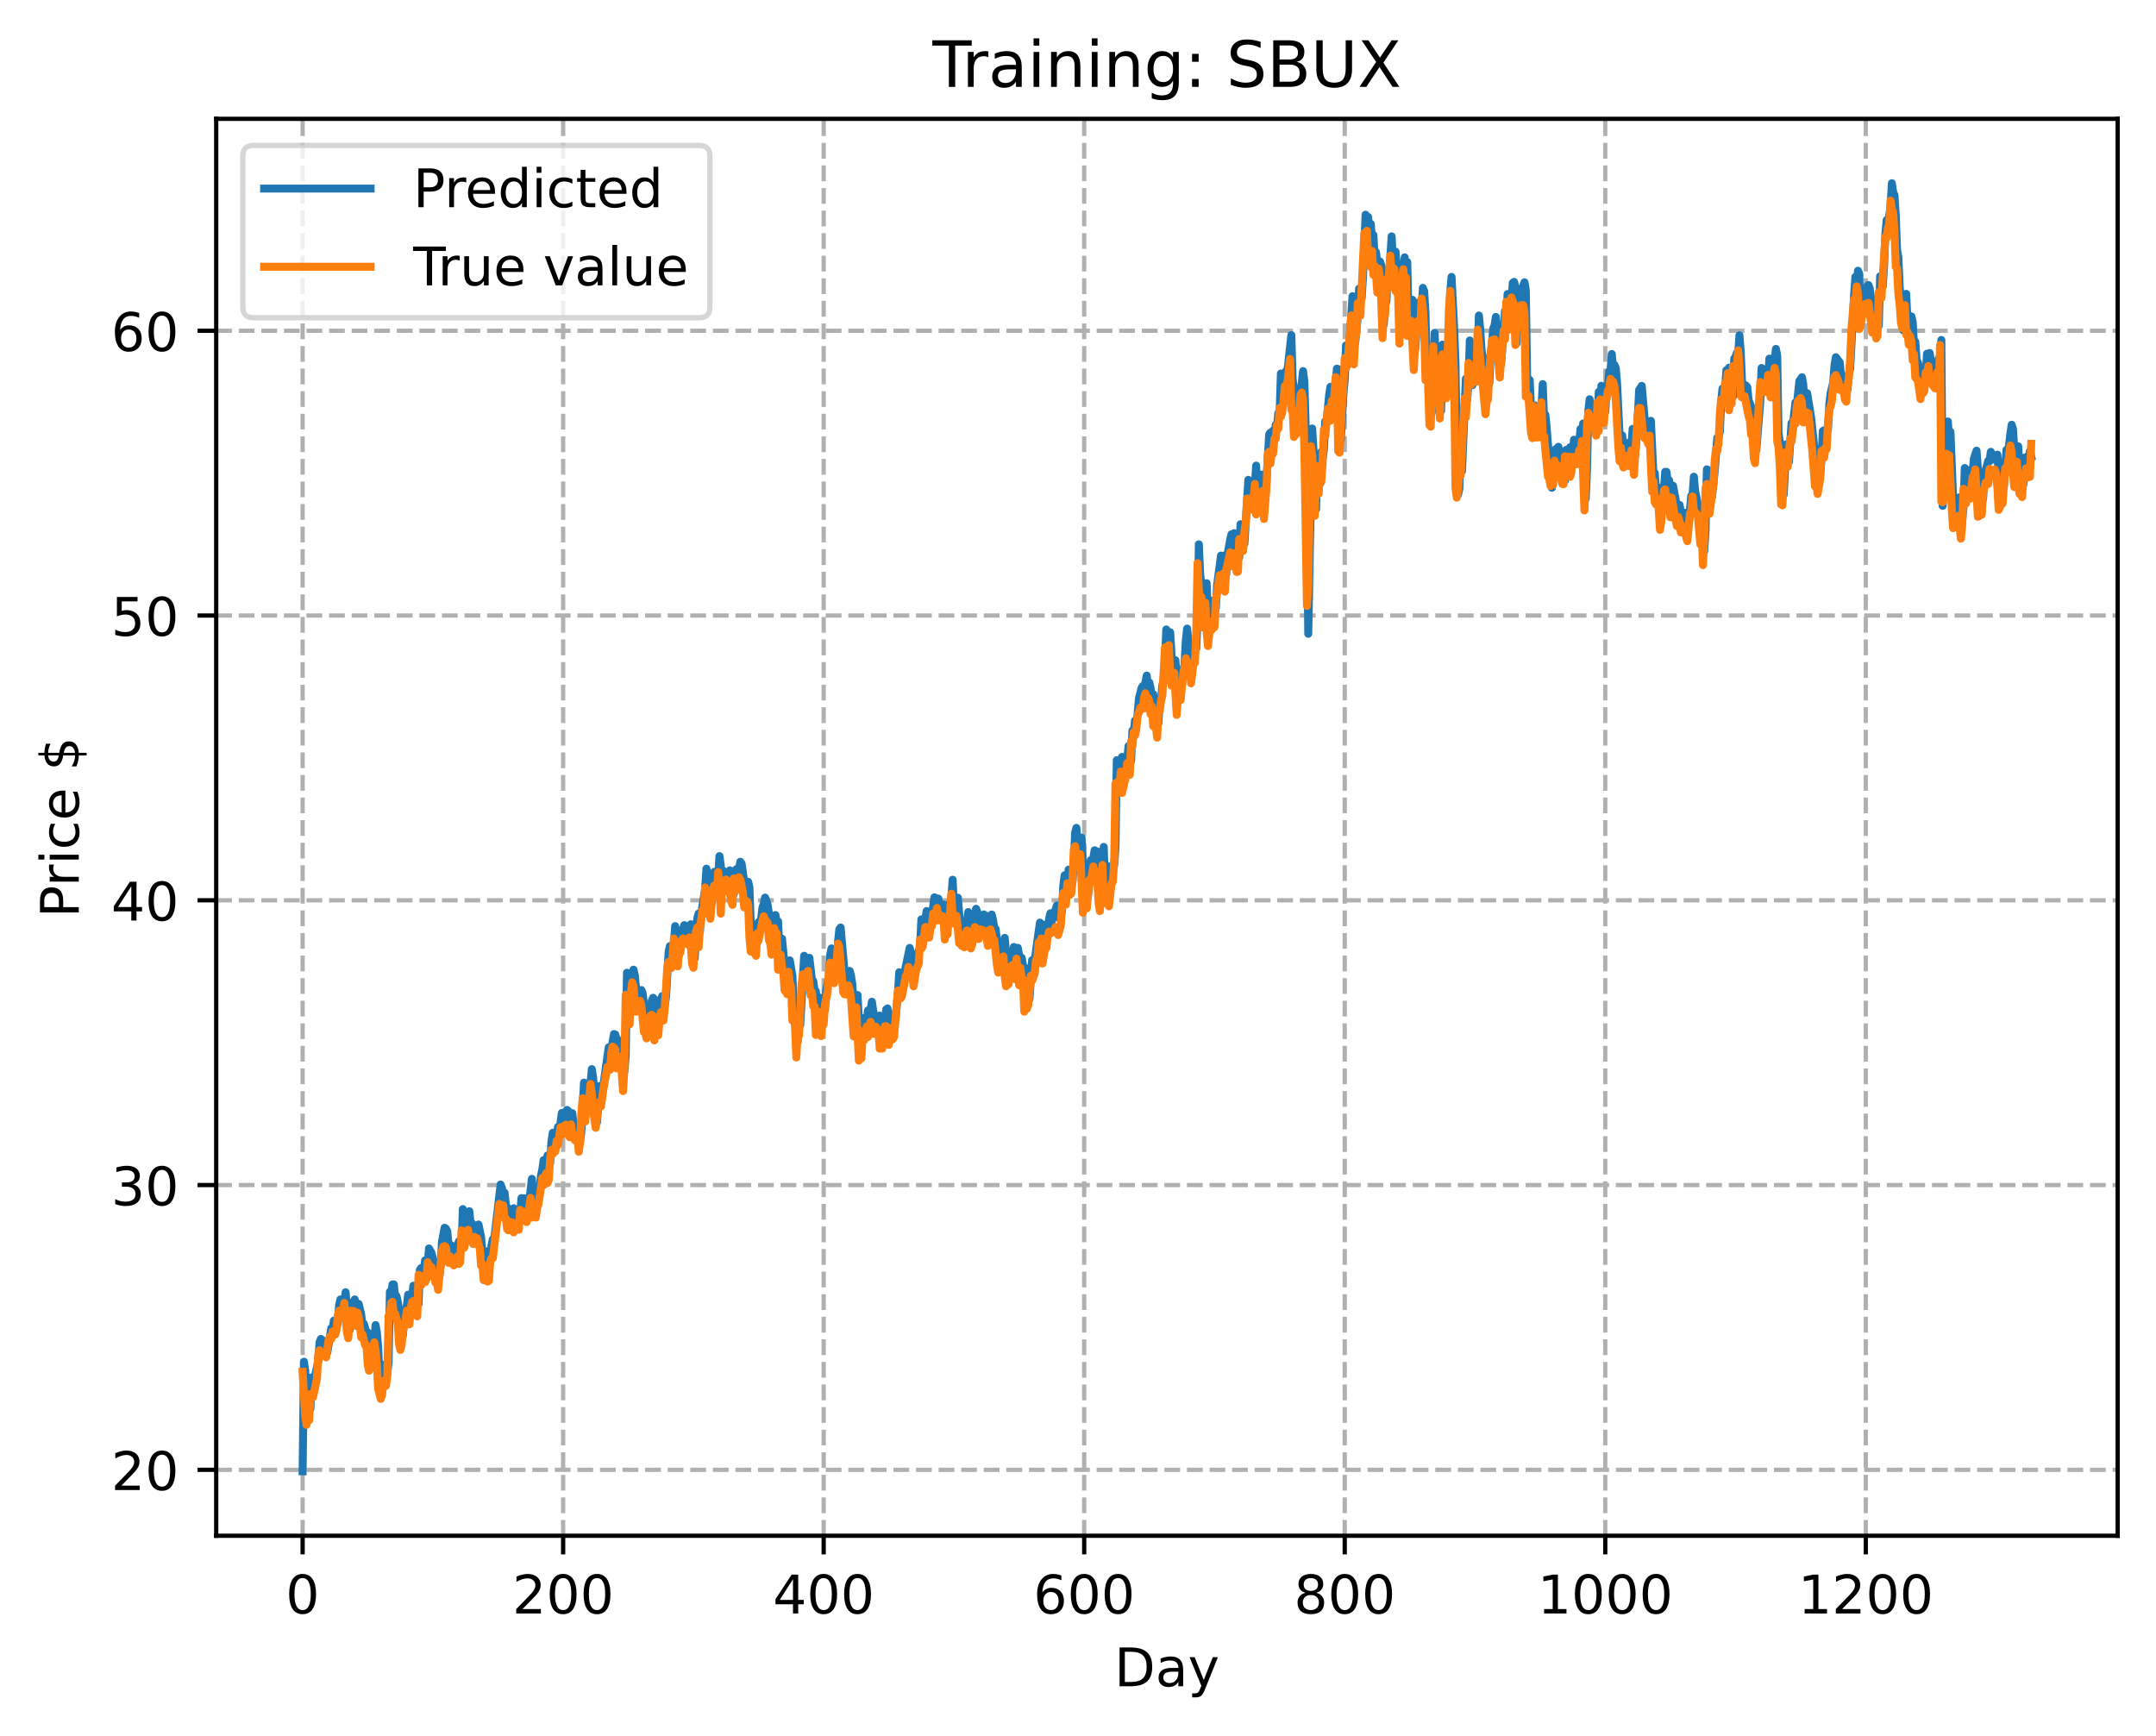 <?xml version="1.0" encoding="utf-8" standalone="no"?>
<!DOCTYPE svg PUBLIC "-//W3C//DTD SVG 1.1//EN"
  "http://www.w3.org/Graphics/SVG/1.1/DTD/svg11.dtd">
<!-- Created with matplotlib (https://matplotlib.org/) -->
<svg height="325.986pt" version="1.1" viewBox="0 0 404.923 325.986" width="404.923pt" xmlns="http://www.w3.org/2000/svg" xmlns:xlink="http://www.w3.org/1999/xlink">
 <defs>
  <style type="text/css">
*{stroke-linecap:butt;stroke-linejoin:round;}
  </style>
 </defs>
 <g id="figure_1">
  <g id="patch_1">
   <path d="M 0 325.986 
L 404.923 325.986 
L 404.923 0 
L 0 0 
z
" style="fill:#ffffff;"/>
  </g>
  <g id="axes_1">
   <g id="patch_2">
    <path d="M 40.603 288.43 
L 397.723 288.43 
L 397.723 22.318 
L 40.603 22.318 
z
" style="fill:#ffffff;"/>
   </g>
   <g id="matplotlib.axis_1">
    <g id="xtick_1">
     <g id="line2d_1">
      <path clip-path="url(#p48cb66ecfb)" d="M 56.836 288.43 
L 56.836 22.318 
" style="fill:none;stroke:#b0b0b0;stroke-dasharray:2.96,1.28;stroke-dashoffset:0;stroke-width:0.8;"/>
     </g>
     <g id="line2d_2">
      <defs>
       <path d="M 0 0 
L 0 3.5 
" id="m4d05100c5d" style="stroke:#000000;stroke-width:0.8;"/>
      </defs>
      <g>
       <use style="stroke:#000000;stroke-width:0.8;" x="56.836" xlink:href="#m4d05100c5d" y="288.43"/>
      </g>
     </g>
     <g id="text_1">
      <!-- 0 -->
      <defs>
       <path d="M 31.781 66.406 
Q 24.172 66.406 20.328 58.906 
Q 16.5 51.422 16.5 36.375 
Q 16.5 21.391 20.328 13.891 
Q 24.172 6.391 31.781 6.391 
Q 39.453 6.391 43.281 13.891 
Q 47.125 21.391 47.125 36.375 
Q 47.125 51.422 43.281 58.906 
Q 39.453 66.406 31.781 66.406 
z
M 31.781 74.219 
Q 44.047 74.219 50.516 64.516 
Q 56.984 54.828 56.984 36.375 
Q 56.984 17.969 50.516 8.266 
Q 44.047 -1.422 31.781 -1.422 
Q 19.531 -1.422 13.062 8.266 
Q 6.594 17.969 6.594 36.375 
Q 6.594 54.828 13.062 64.516 
Q 19.531 74.219 31.781 74.219 
z
" id="DejaVuSans-48"/>
      </defs>
      <g transform="translate(53.655 303.029)scale(0.1 -0.1)">
       <use xlink:href="#DejaVuSans-48"/>
      </g>
     </g>
    </g>
    <g id="xtick_2">
     <g id="line2d_3">
      <path clip-path="url(#p48cb66ecfb)" d="M 105.766 288.43 
L 105.766 22.318 
" style="fill:none;stroke:#b0b0b0;stroke-dasharray:2.96,1.28;stroke-dashoffset:0;stroke-width:0.8;"/>
     </g>
     <g id="line2d_4">
      <g>
       <use style="stroke:#000000;stroke-width:0.8;" x="105.766" xlink:href="#m4d05100c5d" y="288.43"/>
      </g>
     </g>
     <g id="text_2">
      <!-- 200 -->
      <defs>
       <path d="M 19.188 8.297 
L 53.609 8.297 
L 53.609 0 
L 7.328 0 
L 7.328 8.297 
Q 12.938 14.109 22.625 23.891 
Q 32.328 33.688 34.812 36.531 
Q 39.547 41.844 41.422 45.531 
Q 43.312 49.219 43.312 52.781 
Q 43.312 58.594 39.234 62.25 
Q 35.156 65.922 28.609 65.922 
Q 23.969 65.922 18.812 64.312 
Q 13.672 62.703 7.812 59.422 
L 7.812 69.391 
Q 13.766 71.781 18.938 73 
Q 24.125 74.219 28.422 74.219 
Q 39.75 74.219 46.484 68.547 
Q 53.219 62.891 53.219 53.422 
Q 53.219 48.922 51.531 44.891 
Q 49.859 40.875 45.406 35.406 
Q 44.188 33.984 37.641 27.219 
Q 31.109 20.453 19.188 8.297 
z
" id="DejaVuSans-50"/>
      </defs>
      <g transform="translate(96.223 303.029)scale(0.1 -0.1)">
       <use xlink:href="#DejaVuSans-50"/>
       <use x="63.623" xlink:href="#DejaVuSans-48"/>
       <use x="127.246" xlink:href="#DejaVuSans-48"/>
      </g>
     </g>
    </g>
    <g id="xtick_3">
     <g id="line2d_5">
      <path clip-path="url(#p48cb66ecfb)" d="M 154.697 288.43 
L 154.697 22.318 
" style="fill:none;stroke:#b0b0b0;stroke-dasharray:2.96,1.28;stroke-dashoffset:0;stroke-width:0.8;"/>
     </g>
     <g id="line2d_6">
      <g>
       <use style="stroke:#000000;stroke-width:0.8;" x="154.697" xlink:href="#m4d05100c5d" y="288.43"/>
      </g>
     </g>
     <g id="text_3">
      <!-- 400 -->
      <defs>
       <path d="M 37.797 64.312 
L 12.891 25.391 
L 37.797 25.391 
z
M 35.203 72.906 
L 47.609 72.906 
L 47.609 25.391 
L 58.016 25.391 
L 58.016 17.188 
L 47.609 17.188 
L 47.609 0 
L 37.797 0 
L 37.797 17.188 
L 4.891 17.188 
L 4.891 26.703 
z
" id="DejaVuSans-52"/>
      </defs>
      <g transform="translate(145.153 303.029)scale(0.1 -0.1)">
       <use xlink:href="#DejaVuSans-52"/>
       <use x="63.623" xlink:href="#DejaVuSans-48"/>
       <use x="127.246" xlink:href="#DejaVuSans-48"/>
      </g>
     </g>
    </g>
    <g id="xtick_4">
     <g id="line2d_7">
      <path clip-path="url(#p48cb66ecfb)" d="M 203.628 288.43 
L 203.628 22.318 
" style="fill:none;stroke:#b0b0b0;stroke-dasharray:2.96,1.28;stroke-dashoffset:0;stroke-width:0.8;"/>
     </g>
     <g id="line2d_8">
      <g>
       <use style="stroke:#000000;stroke-width:0.8;" x="203.628" xlink:href="#m4d05100c5d" y="288.43"/>
      </g>
     </g>
     <g id="text_4">
      <!-- 600 -->
      <defs>
       <path d="M 33.016 40.375 
Q 26.375 40.375 22.484 35.828 
Q 18.609 31.297 18.609 23.391 
Q 18.609 15.531 22.484 10.953 
Q 26.375 6.391 33.016 6.391 
Q 39.656 6.391 43.531 10.953 
Q 47.406 15.531 47.406 23.391 
Q 47.406 31.297 43.531 35.828 
Q 39.656 40.375 33.016 40.375 
z
M 52.594 71.297 
L 52.594 62.312 
Q 48.875 64.062 45.094 64.984 
Q 41.312 65.922 37.594 65.922 
Q 27.828 65.922 22.672 59.328 
Q 17.531 52.734 16.797 39.406 
Q 19.672 43.656 24.016 45.922 
Q 28.375 48.188 33.594 48.188 
Q 44.578 48.188 50.953 41.516 
Q 57.328 34.859 57.328 23.391 
Q 57.328 12.156 50.688 5.359 
Q 44.047 -1.422 33.016 -1.422 
Q 20.359 -1.422 13.672 8.266 
Q 6.984 17.969 6.984 36.375 
Q 6.984 53.656 15.188 63.938 
Q 23.391 74.219 37.203 74.219 
Q 40.922 74.219 44.703 73.484 
Q 48.484 72.75 52.594 71.297 
z
" id="DejaVuSans-54"/>
      </defs>
      <g transform="translate(194.084 303.029)scale(0.1 -0.1)">
       <use xlink:href="#DejaVuSans-54"/>
       <use x="63.623" xlink:href="#DejaVuSans-48"/>
       <use x="127.246" xlink:href="#DejaVuSans-48"/>
      </g>
     </g>
    </g>
    <g id="xtick_5">
     <g id="line2d_9">
      <path clip-path="url(#p48cb66ecfb)" d="M 252.558 288.43 
L 252.558 22.318 
" style="fill:none;stroke:#b0b0b0;stroke-dasharray:2.96,1.28;stroke-dashoffset:0;stroke-width:0.8;"/>
     </g>
     <g id="line2d_10">
      <g>
       <use style="stroke:#000000;stroke-width:0.8;" x="252.558" xlink:href="#m4d05100c5d" y="288.43"/>
      </g>
     </g>
     <g id="text_5">
      <!-- 800 -->
      <defs>
       <path d="M 31.781 34.625 
Q 24.75 34.625 20.719 30.859 
Q 16.703 27.094 16.703 20.516 
Q 16.703 13.922 20.719 10.156 
Q 24.75 6.391 31.781 6.391 
Q 38.812 6.391 42.859 10.172 
Q 46.922 13.969 46.922 20.516 
Q 46.922 27.094 42.891 30.859 
Q 38.875 34.625 31.781 34.625 
z
M 21.922 38.812 
Q 15.578 40.375 12.031 44.719 
Q 8.5 49.078 8.5 55.328 
Q 8.5 64.062 14.719 69.141 
Q 20.953 74.219 31.781 74.219 
Q 42.672 74.219 48.875 69.141 
Q 55.078 64.062 55.078 55.328 
Q 55.078 49.078 51.531 44.719 
Q 48 40.375 41.703 38.812 
Q 48.828 37.156 52.797 32.312 
Q 56.781 27.484 56.781 20.516 
Q 56.781 9.906 50.312 4.234 
Q 43.844 -1.422 31.781 -1.422 
Q 19.734 -1.422 13.25 4.234 
Q 6.781 9.906 6.781 20.516 
Q 6.781 27.484 10.781 32.312 
Q 14.797 37.156 21.922 38.812 
z
M 18.312 54.391 
Q 18.312 48.734 21.844 45.562 
Q 25.391 42.391 31.781 42.391 
Q 38.141 42.391 41.719 45.562 
Q 45.312 48.734 45.312 54.391 
Q 45.312 60.062 41.719 63.234 
Q 38.141 66.406 31.781 66.406 
Q 25.391 66.406 21.844 63.234 
Q 18.312 60.062 18.312 54.391 
z
" id="DejaVuSans-56"/>
      </defs>
      <g transform="translate(243.015 303.029)scale(0.1 -0.1)">
       <use xlink:href="#DejaVuSans-56"/>
       <use x="63.623" xlink:href="#DejaVuSans-48"/>
       <use x="127.246" xlink:href="#DejaVuSans-48"/>
      </g>
     </g>
    </g>
    <g id="xtick_6">
     <g id="line2d_11">
      <path clip-path="url(#p48cb66ecfb)" d="M 301.489 288.43 
L 301.489 22.318 
" style="fill:none;stroke:#b0b0b0;stroke-dasharray:2.96,1.28;stroke-dashoffset:0;stroke-width:0.8;"/>
     </g>
     <g id="line2d_12">
      <g>
       <use style="stroke:#000000;stroke-width:0.8;" x="301.489" xlink:href="#m4d05100c5d" y="288.43"/>
      </g>
     </g>
     <g id="text_6">
      <!-- 1000 -->
      <defs>
       <path d="M 12.406 8.297 
L 28.516 8.297 
L 28.516 63.922 
L 10.984 60.406 
L 10.984 69.391 
L 28.422 72.906 
L 38.281 72.906 
L 38.281 8.297 
L 54.391 8.297 
L 54.391 0 
L 12.406 0 
z
" id="DejaVuSans-49"/>
      </defs>
      <g transform="translate(288.764 303.029)scale(0.1 -0.1)">
       <use xlink:href="#DejaVuSans-49"/>
       <use x="63.623" xlink:href="#DejaVuSans-48"/>
       <use x="127.246" xlink:href="#DejaVuSans-48"/>
       <use x="190.869" xlink:href="#DejaVuSans-48"/>
      </g>
     </g>
    </g>
    <g id="xtick_7">
     <g id="line2d_13">
      <path clip-path="url(#p48cb66ecfb)" d="M 350.419 288.43 
L 350.419 22.318 
" style="fill:none;stroke:#b0b0b0;stroke-dasharray:2.96,1.28;stroke-dashoffset:0;stroke-width:0.8;"/>
     </g>
     <g id="line2d_14">
      <g>
       <use style="stroke:#000000;stroke-width:0.8;" x="350.419" xlink:href="#m4d05100c5d" y="288.43"/>
      </g>
     </g>
     <g id="text_7">
      <!-- 1200 -->
      <g transform="translate(337.694 303.029)scale(0.1 -0.1)">
       <use xlink:href="#DejaVuSans-49"/>
       <use x="63.623" xlink:href="#DejaVuSans-50"/>
       <use x="127.246" xlink:href="#DejaVuSans-48"/>
       <use x="190.869" xlink:href="#DejaVuSans-48"/>
      </g>
     </g>
    </g>
    <g id="text_8">
     <!-- Day -->
     <defs>
      <path d="M 19.672 64.797 
L 19.672 8.109 
L 31.594 8.109 
Q 46.688 8.109 53.688 14.938 
Q 60.688 21.781 60.688 36.531 
Q 60.688 51.172 53.688 57.984 
Q 46.688 64.797 31.594 64.797 
z
M 9.812 72.906 
L 30.078 72.906 
Q 51.266 72.906 61.172 64.094 
Q 71.094 55.281 71.094 36.531 
Q 71.094 17.672 61.125 8.828 
Q 51.172 0 30.078 0 
L 9.812 0 
z
" id="DejaVuSans-68"/>
      <path d="M 34.281 27.484 
Q 23.391 27.484 19.188 25 
Q 14.984 22.516 14.984 16.5 
Q 14.984 11.719 18.141 8.906 
Q 21.297 6.109 26.703 6.109 
Q 34.188 6.109 38.703 11.406 
Q 43.219 16.703 43.219 25.484 
L 43.219 27.484 
z
M 52.203 31.203 
L 52.203 0 
L 43.219 0 
L 43.219 8.297 
Q 40.141 3.328 35.547 0.953 
Q 30.953 -1.422 24.312 -1.422 
Q 15.922 -1.422 10.953 3.297 
Q 6 8.016 6 15.922 
Q 6 25.141 12.172 29.828 
Q 18.359 34.516 30.609 34.516 
L 43.219 34.516 
L 43.219 35.406 
Q 43.219 41.609 39.141 45 
Q 35.062 48.391 27.688 48.391 
Q 23 48.391 18.547 47.266 
Q 14.109 46.141 10.016 43.891 
L 10.016 52.203 
Q 14.938 54.109 19.578 55.047 
Q 24.219 56 28.609 56 
Q 40.484 56 46.344 49.844 
Q 52.203 43.703 52.203 31.203 
z
" id="DejaVuSans-97"/>
      <path d="M 32.172 -5.078 
Q 28.375 -14.844 24.75 -17.812 
Q 21.141 -20.797 15.094 -20.797 
L 7.906 -20.797 
L 7.906 -13.281 
L 13.188 -13.281 
Q 16.891 -13.281 18.938 -11.516 
Q 21 -9.766 23.484 -3.219 
L 25.094 0.875 
L 2.984 54.688 
L 12.5 54.688 
L 29.594 11.922 
L 46.688 54.688 
L 56.203 54.688 
z
" id="DejaVuSans-121"/>
     </defs>
     <g transform="translate(209.29 316.707)scale(0.1 -0.1)">
      <use xlink:href="#DejaVuSans-68"/>
      <use x="77.002" xlink:href="#DejaVuSans-97"/>
      <use x="138.281" xlink:href="#DejaVuSans-121"/>
     </g>
    </g>
   </g>
   <g id="matplotlib.axis_2">
    <g id="ytick_1">
     <g id="line2d_15">
      <path clip-path="url(#p48cb66ecfb)" d="M 40.603 276.054 
L 397.723 276.054 
" style="fill:none;stroke:#b0b0b0;stroke-dasharray:2.96,1.28;stroke-dashoffset:0;stroke-width:0.8;"/>
     </g>
     <g id="line2d_16">
      <defs>
       <path d="M 0 0 
L -3.5 0 
" id="m4735e35eba" style="stroke:#000000;stroke-width:0.8;"/>
      </defs>
      <g>
       <use style="stroke:#000000;stroke-width:0.8;" x="40.603" xlink:href="#m4735e35eba" y="276.054"/>
      </g>
     </g>
     <g id="text_9">
      <!-- 20 -->
      <g transform="translate(20.878 279.853)scale(0.1 -0.1)">
       <use xlink:href="#DejaVuSans-50"/>
       <use x="63.623" xlink:href="#DejaVuSans-48"/>
      </g>
     </g>
    </g>
    <g id="ytick_2">
     <g id="line2d_17">
      <path clip-path="url(#p48cb66ecfb)" d="M 40.603 222.571 
L 397.723 222.571 
" style="fill:none;stroke:#b0b0b0;stroke-dasharray:2.96,1.28;stroke-dashoffset:0;stroke-width:0.8;"/>
     </g>
     <g id="line2d_18">
      <g>
       <use style="stroke:#000000;stroke-width:0.8;" x="40.603" xlink:href="#m4735e35eba" y="222.571"/>
      </g>
     </g>
     <g id="text_10">
      <!-- 30 -->
      <defs>
       <path d="M 40.578 39.312 
Q 47.656 37.797 51.625 33 
Q 55.609 28.219 55.609 21.188 
Q 55.609 10.406 48.188 4.484 
Q 40.766 -1.422 27.094 -1.422 
Q 22.516 -1.422 17.656 -0.516 
Q 12.797 0.391 7.625 2.203 
L 7.625 11.719 
Q 11.719 9.328 16.594 8.109 
Q 21.484 6.891 26.812 6.891 
Q 36.078 6.891 40.938 10.547 
Q 45.797 14.203 45.797 21.188 
Q 45.797 27.641 41.281 31.266 
Q 36.766 34.906 28.719 34.906 
L 20.219 34.906 
L 20.219 43.016 
L 29.109 43.016 
Q 36.375 43.016 40.234 45.922 
Q 44.094 48.828 44.094 54.297 
Q 44.094 59.906 40.109 62.906 
Q 36.141 65.922 28.719 65.922 
Q 24.656 65.922 20.016 65.031 
Q 15.375 64.156 9.812 62.312 
L 9.812 71.094 
Q 15.438 72.656 20.344 73.438 
Q 25.25 74.219 29.594 74.219 
Q 40.828 74.219 47.359 69.109 
Q 53.906 64.016 53.906 55.328 
Q 53.906 49.266 50.438 45.094 
Q 46.969 40.922 40.578 39.312 
z
" id="DejaVuSans-51"/>
      </defs>
      <g transform="translate(20.878 226.37)scale(0.1 -0.1)">
       <use xlink:href="#DejaVuSans-51"/>
       <use x="63.623" xlink:href="#DejaVuSans-48"/>
      </g>
     </g>
    </g>
    <g id="ytick_3">
     <g id="line2d_19">
      <path clip-path="url(#p48cb66ecfb)" d="M 40.603 169.088 
L 397.723 169.088 
" style="fill:none;stroke:#b0b0b0;stroke-dasharray:2.96,1.28;stroke-dashoffset:0;stroke-width:0.8;"/>
     </g>
     <g id="line2d_20">
      <g>
       <use style="stroke:#000000;stroke-width:0.8;" x="40.603" xlink:href="#m4735e35eba" y="169.088"/>
      </g>
     </g>
     <g id="text_11">
      <!-- 40 -->
      <g transform="translate(20.878 172.887)scale(0.1 -0.1)">
       <use xlink:href="#DejaVuSans-52"/>
       <use x="63.623" xlink:href="#DejaVuSans-48"/>
      </g>
     </g>
    </g>
    <g id="ytick_4">
     <g id="line2d_21">
      <path clip-path="url(#p48cb66ecfb)" d="M 40.603 115.605 
L 397.723 115.605 
" style="fill:none;stroke:#b0b0b0;stroke-dasharray:2.96,1.28;stroke-dashoffset:0;stroke-width:0.8;"/>
     </g>
     <g id="line2d_22">
      <g>
       <use style="stroke:#000000;stroke-width:0.8;" x="40.603" xlink:href="#m4735e35eba" y="115.605"/>
      </g>
     </g>
     <g id="text_12">
      <!-- 50 -->
      <defs>
       <path d="M 10.797 72.906 
L 49.516 72.906 
L 49.516 64.594 
L 19.828 64.594 
L 19.828 46.734 
Q 21.969 47.469 24.109 47.828 
Q 26.266 48.188 28.422 48.188 
Q 40.625 48.188 47.75 41.5 
Q 54.891 34.812 54.891 23.391 
Q 54.891 11.625 47.562 5.094 
Q 40.234 -1.422 26.906 -1.422 
Q 22.312 -1.422 17.547 -0.641 
Q 12.797 0.141 7.719 1.703 
L 7.719 11.625 
Q 12.109 9.234 16.797 8.062 
Q 21.484 6.891 26.703 6.891 
Q 35.156 6.891 40.078 11.328 
Q 45.016 15.766 45.016 23.391 
Q 45.016 31 40.078 35.438 
Q 35.156 39.891 26.703 39.891 
Q 22.75 39.891 18.812 39.016 
Q 14.891 38.141 10.797 36.281 
z
" id="DejaVuSans-53"/>
      </defs>
      <g transform="translate(20.878 119.404)scale(0.1 -0.1)">
       <use xlink:href="#DejaVuSans-53"/>
       <use x="63.623" xlink:href="#DejaVuSans-48"/>
      </g>
     </g>
    </g>
    <g id="ytick_5">
     <g id="line2d_23">
      <path clip-path="url(#p48cb66ecfb)" d="M 40.603 62.122 
L 397.723 62.122 
" style="fill:none;stroke:#b0b0b0;stroke-dasharray:2.96,1.28;stroke-dashoffset:0;stroke-width:0.8;"/>
     </g>
     <g id="line2d_24">
      <g>
       <use style="stroke:#000000;stroke-width:0.8;" x="40.603" xlink:href="#m4735e35eba" y="62.122"/>
      </g>
     </g>
     <g id="text_13">
      <!-- 60 -->
      <g transform="translate(20.878 65.921)scale(0.1 -0.1)">
       <use xlink:href="#DejaVuSans-54"/>
       <use x="63.623" xlink:href="#DejaVuSans-48"/>
      </g>
     </g>
    </g>
    <g id="text_14">
     <!-- Price $ -->
     <defs>
      <path d="M 19.672 64.797 
L 19.672 37.406 
L 32.078 37.406 
Q 38.969 37.406 42.719 40.969 
Q 46.484 44.531 46.484 51.125 
Q 46.484 57.672 42.719 61.234 
Q 38.969 64.797 32.078 64.797 
z
M 9.812 72.906 
L 32.078 72.906 
Q 44.344 72.906 50.609 67.359 
Q 56.891 61.812 56.891 51.125 
Q 56.891 40.328 50.609 34.812 
Q 44.344 29.297 32.078 29.297 
L 19.672 29.297 
L 19.672 0 
L 9.812 0 
z
" id="DejaVuSans-80"/>
      <path d="M 41.109 46.297 
Q 39.594 47.172 37.812 47.578 
Q 36.031 48 33.891 48 
Q 26.266 48 22.188 43.047 
Q 18.109 38.094 18.109 28.812 
L 18.109 0 
L 9.078 0 
L 9.078 54.688 
L 18.109 54.688 
L 18.109 46.188 
Q 20.953 51.172 25.484 53.578 
Q 30.031 56 36.531 56 
Q 37.453 56 38.578 55.875 
Q 39.703 55.766 41.062 55.516 
z
" id="DejaVuSans-114"/>
      <path d="M 9.422 54.688 
L 18.406 54.688 
L 18.406 0 
L 9.422 0 
z
M 9.422 75.984 
L 18.406 75.984 
L 18.406 64.594 
L 9.422 64.594 
z
" id="DejaVuSans-105"/>
      <path d="M 48.781 52.594 
L 48.781 44.188 
Q 44.969 46.297 41.141 47.344 
Q 37.312 48.391 33.406 48.391 
Q 24.656 48.391 19.812 42.844 
Q 14.984 37.312 14.984 27.297 
Q 14.984 17.281 19.812 11.734 
Q 24.656 6.203 33.406 6.203 
Q 37.312 6.203 41.141 7.25 
Q 44.969 8.297 48.781 10.406 
L 48.781 2.094 
Q 45.016 0.344 40.984 -0.531 
Q 36.969 -1.422 32.422 -1.422 
Q 20.062 -1.422 12.781 6.344 
Q 5.516 14.109 5.516 27.297 
Q 5.516 40.672 12.859 48.328 
Q 20.219 56 33.016 56 
Q 37.156 56 41.109 55.141 
Q 45.062 54.297 48.781 52.594 
z
" id="DejaVuSans-99"/>
      <path d="M 56.203 29.594 
L 56.203 25.203 
L 14.891 25.203 
Q 15.484 15.922 20.484 11.062 
Q 25.484 6.203 34.422 6.203 
Q 39.594 6.203 44.453 7.469 
Q 49.312 8.734 54.109 11.281 
L 54.109 2.781 
Q 49.266 0.734 44.188 -0.344 
Q 39.109 -1.422 33.891 -1.422 
Q 20.797 -1.422 13.156 6.188 
Q 5.516 13.812 5.516 26.812 
Q 5.516 40.234 12.766 48.109 
Q 20.016 56 32.328 56 
Q 43.359 56 49.781 48.891 
Q 56.203 41.797 56.203 29.594 
z
M 47.219 32.234 
Q 47.125 39.594 43.094 43.984 
Q 39.062 48.391 32.422 48.391 
Q 24.906 48.391 20.391 44.141 
Q 15.875 39.891 15.188 32.172 
z
" id="DejaVuSans-101"/>
      <path id="DejaVuSans-32"/>
      <path d="M 33.797 -14.703 
L 28.906 -14.703 
L 28.859 0 
Q 23.734 0.094 18.609 1.188 
Q 13.484 2.297 8.297 4.5 
L 8.297 13.281 
Q 13.281 10.156 18.375 8.562 
Q 23.484 6.984 28.906 6.938 
L 28.906 29.203 
Q 18.109 30.953 13.203 35.156 
Q 8.297 39.359 8.297 46.688 
Q 8.297 54.641 13.625 59.219 
Q 18.953 63.812 28.906 64.5 
L 28.906 75.984 
L 33.797 75.984 
L 33.797 64.656 
Q 38.328 64.453 42.578 63.688 
Q 46.828 62.938 50.875 61.625 
L 50.875 53.078 
Q 46.828 55.125 42.547 56.25 
Q 38.281 57.375 33.797 57.562 
L 33.797 36.719 
Q 44.875 35.016 50.094 30.609 
Q 55.328 26.219 55.328 18.609 
Q 55.328 10.359 49.781 5.594 
Q 44.234 0.828 33.797 0.094 
z
M 28.906 37.594 
L 28.906 57.625 
Q 23.25 56.984 20.266 54.391 
Q 17.281 51.812 17.281 47.516 
Q 17.281 43.312 20.031 40.969 
Q 22.797 38.625 28.906 37.594 
z
M 33.797 28.219 
L 33.797 7.078 
Q 39.984 7.906 43.141 10.594 
Q 46.297 13.281 46.297 17.672 
Q 46.297 21.969 43.281 24.5 
Q 40.281 27.047 33.797 28.219 
z
" id="DejaVuSans-36"/>
     </defs>
     <g transform="translate(14.798 172.342)rotate(-90)scale(0.1 -0.1)">
      <use xlink:href="#DejaVuSans-80"/>
      <use x="58.553" xlink:href="#DejaVuSans-114"/>
      <use x="99.666" xlink:href="#DejaVuSans-105"/>
      <use x="127.449" xlink:href="#DejaVuSans-99"/>
      <use x="182.43" xlink:href="#DejaVuSans-101"/>
      <use x="243.953" xlink:href="#DejaVuSans-32"/>
      <use x="275.74" xlink:href="#DejaVuSans-36"/>
     </g>
    </g>
   </g>
   <g id="line2d_25">
    <path clip-path="url(#p48cb66ecfb)" d="M 56.836 276.334 
L 57.081 255.748 
L 57.325 257.443 
L 57.814 265.428 
L 58.059 262.168 
L 58.304 264.563 
L 58.548 258.699 
L 58.793 259.215 
L 59.038 259.005 
L 59.772 255.651 
L 60.016 252.111 
L 60.261 251.467 
L 60.506 251.689 
L 60.75 252.573 
L 60.995 252.933 
L 61.24 252.788 
L 61.484 253.943 
L 62.218 249.452 
L 62.463 249.652 
L 62.708 248.038 
L 62.952 248.575 
L 63.197 249.458 
L 63.441 248.354 
L 63.686 245.148 
L 63.931 244.054 
L 64.175 245.137 
L 64.42 245.463 
L 64.665 244.459 
L 64.909 242.701 
L 65.399 248.455 
L 65.643 249.842 
L 66.133 244.721 
L 66.377 244.533 
L 66.622 244.052 
L 67.111 246.752 
L 67.356 244.886 
L 67.845 246.911 
L 68.09 249.181 
L 68.335 248.628 
L 68.824 250.328 
L 69.069 250.255 
L 69.313 253.585 
L 69.558 254.822 
L 69.802 254.306 
L 70.047 253.46 
L 70.292 252.088 
L 70.536 248.868 
L 70.781 250.284 
L 71.026 253.101 
L 71.27 258.481 
L 71.76 261.488 
L 72.004 259.797 
L 72.249 256.29 
L 72.494 258.335 
L 72.738 257.848 
L 72.983 255.961 
L 73.228 242.619 
L 73.472 242.834 
L 73.717 241.236 
L 73.962 241.228 
L 74.206 243.532 
L 74.451 243.399 
L 74.696 244.43 
L 74.94 246 
L 75.185 249.989 
L 75.429 251.843 
L 75.674 250.718 
L 75.919 247.63 
L 76.163 246.752 
L 76.408 245.3 
L 76.653 243.153 
L 76.897 243.775 
L 77.142 245.295 
L 77.387 243.961 
L 77.631 241.481 
L 78.121 241.815 
L 78.61 244.896 
L 78.855 238.512 
L 79.099 238.158 
L 79.344 239.72 
L 79.589 238.863 
L 79.833 236.718 
L 80.078 238.151 
L 80.323 237.593 
L 80.567 234.479 
L 81.056 235.355 
L 81.301 236.316 
L 81.546 239.261 
L 81.79 238.503 
L 82.035 238.928 
L 82.28 238.343 
L 82.524 239.754 
L 82.769 237.649 
L 83.014 233.2 
L 83.503 230.595 
L 83.748 230.768 
L 83.992 231.209 
L 84.237 233.622 
L 84.482 234.916 
L 84.726 233.873 
L 84.971 234.36 
L 85.46 236.657 
L 85.95 233.771 
L 86.194 233.133 
L 86.439 234.676 
L 86.684 234.386 
L 86.928 227.087 
L 87.417 231.667 
L 87.662 231.03 
L 87.907 229.945 
L 88.151 227.484 
L 88.396 230.103 
L 88.641 229.738 
L 89.13 231.745 
L 89.375 230.283 
L 89.619 230.614 
L 89.864 229.98 
L 90.353 232.332 
L 90.598 235.404 
L 90.843 235.122 
L 91.087 237.36 
L 91.332 237.908 
L 91.577 234.989 
L 91.821 237.247 
L 92.066 237.119 
L 92.311 233.925 
L 92.555 232.762 
L 92.8 232.938 
L 94.023 222.47 
L 94.268 223.138 
L 94.512 224.406 
L 94.757 223.991 
L 95.002 226.14 
L 95.246 226.916 
L 95.491 229.237 
L 95.736 230.118 
L 95.98 227.252 
L 96.225 228.706 
L 96.47 226.918 
L 96.714 228.849 
L 96.959 227.647 
L 97.204 228.597 
L 97.448 228.003 
L 97.693 228.151 
L 97.938 225.029 
L 98.182 225.826 
L 98.427 225.053 
L 98.672 226.778 
L 98.916 225.593 
L 99.161 227.05 
L 99.405 225.535 
L 99.895 221.404 
L 100.139 225.122 
L 100.384 223.264 
L 100.873 226.166 
L 101.363 223.209 
L 101.607 220.797 
L 101.852 219.627 
L 102.097 217.894 
L 102.341 220.069 
L 102.586 217.902 
L 102.831 217.027 
L 103.075 219.089 
L 103.32 218.462 
L 103.565 214.473 
L 103.809 212.753 
L 104.054 213.89 
L 104.299 213.337 
L 104.543 213.379 
L 104.788 211.668 
L 105.032 212.616 
L 105.522 209.02 
L 105.766 210.503 
L 106.011 208.918 
L 106.256 209.558 
L 106.5 208.465 
L 106.745 208.679 
L 107.234 212.668 
L 107.479 209.07 
L 107.724 211.113 
L 107.968 211.47 
L 108.213 212.463 
L 108.458 211.706 
L 108.702 211.888 
L 108.947 214.286 
L 109.192 212.515 
L 109.681 203.337 
L 110.17 207.391 
L 110.415 204.896 
L 110.66 205.01 
L 110.904 203.441 
L 111.149 200.797 
L 111.393 202.437 
L 111.883 207.884 
L 112.127 210.784 
L 112.617 203.981 
L 112.861 204.512 
L 113.106 205.398 
L 113.84 200.125 
L 114.329 196.696 
L 114.574 196.811 
L 114.819 198.288 
L 115.063 195.638 
L 115.308 194.216 
L 115.553 194.298 
L 115.797 195.088 
L 116.042 198.351 
L 116.776 195.451 
L 117.265 201.217 
L 117.51 198.421 
L 117.754 182.69 
L 117.999 186.886 
L 118.244 188.085 
L 118.488 190.056 
L 118.733 184.613 
L 118.978 182.12 
L 119.222 183.173 
L 119.712 188.058 
L 119.956 186.074 
L 120.201 186.169 
L 120.446 185.941 
L 120.69 186.497 
L 120.935 188.544 
L 121.18 192.053 
L 121.424 192.191 
L 121.669 193.262 
L 122.158 190.962 
L 122.403 187.977 
L 122.648 187.403 
L 122.892 187.624 
L 123.137 192.337 
L 123.626 189.613 
L 123.871 191.167 
L 124.115 188.005 
L 124.36 187.09 
L 124.605 187.292 
L 124.849 188.85 
L 125.094 187.203 
L 125.583 178.683 
L 125.828 177.679 
L 126.073 178.627 
L 126.317 178.53 
L 126.562 177.381 
L 126.807 173.937 
L 127.541 179.316 
L 127.785 176.296 
L 128.03 176.662 
L 128.275 174.455 
L 128.519 173.752 
L 128.764 175.458 
L 129.008 174.356 
L 129.253 174.11 
L 129.498 174.638 
L 129.742 173.594 
L 129.987 175.308 
L 130.476 179.98 
L 130.721 174.805 
L 130.966 172.471 
L 131.21 171.572 
L 131.455 174.957 
L 131.7 171.602 
L 132.434 166.968 
L 132.678 163.15 
L 132.923 165.417 
L 133.168 169.017 
L 133.412 167.06 
L 133.657 169.565 
L 133.902 167.225 
L 134.146 163.741 
L 134.636 165.529 
L 134.88 164.727 
L 135.125 160.791 
L 135.369 162.566 
L 135.614 167.5 
L 135.859 163.558 
L 136.103 164.309 
L 136.348 165.542 
L 136.593 164.389 
L 136.837 164.395 
L 137.082 163.467 
L 137.816 167.904 
L 138.061 163.713 
L 138.305 163.232 
L 138.55 164.833 
L 139.039 161.854 
L 139.284 162.176 
L 139.773 165.684 
L 140.018 168.176 
L 140.263 167.659 
L 140.507 165.615 
L 140.752 166.67 
L 140.996 173.461 
L 141.241 175.919 
L 141.486 176.097 
L 141.73 176.418 
L 141.975 176.004 
L 142.22 176.954 
L 142.464 173.196 
L 142.709 173.851 
L 142.954 172.533 
L 143.198 170.459 
L 143.443 169.758 
L 143.688 168.584 
L 143.932 169.113 
L 144.177 169.997 
L 144.422 171.616 
L 144.666 175.343 
L 144.911 175.813 
L 145.156 177.484 
L 145.645 171.863 
L 145.89 173.376 
L 146.134 173.049 
L 146.379 178.676 
L 146.624 178.354 
L 146.868 176.29 
L 147.602 183.773 
L 147.847 184.212 
L 148.091 186.062 
L 148.336 180.378 
L 148.825 183.305 
L 149.07 189.021 
L 149.315 187.975 
L 149.559 190.441 
L 149.804 195.693 
L 150.049 191.452 
L 150.293 192.521 
L 151.027 179.506 
L 151.517 182.168 
L 151.761 181.375 
L 152.006 179.889 
L 152.495 184.052 
L 152.74 184.251 
L 152.984 186.062 
L 153.229 186.159 
L 153.474 190.939 
L 153.718 188.445 
L 153.963 187.372 
L 154.452 192.654 
L 154.697 189.135 
L 154.942 189.637 
L 155.186 185.761 
L 155.431 184.77 
L 155.676 183.283 
L 155.92 179.317 
L 156.165 178.126 
L 156.41 180.265 
L 156.899 182.314 
L 157.144 181.655 
L 157.388 177.013 
L 157.633 174.557 
L 157.878 174.199 
L 158.856 185.246 
L 159.101 183.939 
L 159.345 184.507 
L 159.59 182.36 
L 159.835 183.281 
L 160.079 184.898 
L 160.569 192.36 
L 161.058 186.882 
L 161.547 196.039 
L 161.792 194.844 
L 162.037 195.509 
L 162.281 191.2 
L 162.526 192.462 
L 162.771 191.815 
L 163.015 189.776 
L 163.26 191.358 
L 163.749 188.139 
L 164.239 191.404 
L 164.483 192.377 
L 164.728 191.046 
L 164.972 191.547 
L 165.217 190.749 
L 165.462 194.162 
L 165.706 193.669 
L 165.951 193.946 
L 166.196 192.375 
L 166.44 189.581 
L 166.685 189.399 
L 167.174 193.321 
L 167.419 191.285 
L 167.664 190.536 
L 167.908 192.409 
L 168.153 191.655 
L 168.642 186.649 
L 168.887 182.599 
L 169.132 184.434 
L 169.376 184.838 
L 169.621 184.983 
L 169.866 182.766 
L 170.844 178.035 
L 171.089 178.899 
L 171.333 180.427 
L 171.578 181.081 
L 171.823 182.905 
L 172.312 179.382 
L 172.801 177.844 
L 173.046 172.668 
L 173.291 174.298 
L 173.535 174.453 
L 174.025 171.107 
L 174.514 172.098 
L 174.759 173.829 
L 175.493 168.528 
L 175.982 170.351 
L 176.227 168.767 
L 176.471 170.528 
L 176.716 171.027 
L 176.96 171.085 
L 177.205 169.877 
L 177.45 170.381 
L 177.694 174.333 
L 177.939 172.473 
L 178.184 173.246 
L 178.428 169.816 
L 178.673 168.589 
L 178.918 165.227 
L 179.162 170.484 
L 179.407 170.924 
L 179.652 170.188 
L 179.896 168.606 
L 180.386 174.476 
L 180.63 173.171 
L 180.875 175.135 
L 181.12 174.361 
L 181.364 175.085 
L 181.854 171.292 
L 182.098 172.037 
L 182.588 175.72 
L 182.832 174.702 
L 183.077 172.096 
L 183.321 170.688 
L 183.566 171.351 
L 184.055 174.466 
L 184.3 172.474 
L 184.545 172.358 
L 184.789 171.747 
L 185.034 172.468 
L 185.279 172.021 
L 185.768 175.064 
L 186.013 174.532 
L 186.257 171.766 
L 186.502 172.788 
L 186.747 174.427 
L 186.991 174.468 
L 187.725 180.997 
L 187.97 180.271 
L 188.459 177.237 
L 188.704 176.147 
L 189.193 182.124 
L 189.438 179.356 
L 189.682 181.794 
L 189.927 179.627 
L 190.172 179.155 
L 190.416 177.856 
L 190.906 181.356 
L 191.15 178.023 
L 191.395 179.351 
L 191.64 182.502 
L 191.884 179.877 
L 192.129 181.368 
L 192.374 181.619 
L 192.618 187.209 
L 192.863 185.675 
L 193.108 187.682 
L 193.352 187.576 
L 193.842 180.34 
L 194.086 181.017 
L 194.331 180.372 
L 195.309 173.278 
L 195.554 174.695 
L 195.799 173.622 
L 196.043 178.905 
L 196.533 175.256 
L 196.777 175.113 
L 197.022 172.622 
L 197.267 171.531 
L 197.511 173.162 
L 197.756 172.017 
L 198.245 170.831 
L 198.49 170.078 
L 198.979 172.512 
L 199.224 172.459 
L 199.469 170.745 
L 199.713 166.203 
L 199.958 164.386 
L 200.203 165.248 
L 200.447 166.999 
L 200.692 163.336 
L 200.936 164.201 
L 201.181 165.856 
L 201.426 165.568 
L 201.67 162.585 
L 201.915 156.394 
L 202.16 155.489 
L 202.404 158.516 
L 202.649 158.972 
L 203.138 157.323 
L 203.628 167.981 
L 203.872 165.954 
L 204.117 166.142 
L 204.362 167.983 
L 204.606 165.442 
L 204.851 161.547 
L 205.096 162.58 
L 205.585 159.693 
L 205.83 161.213 
L 206.074 159.909 
L 206.319 161.612 
L 206.563 166.978 
L 206.808 168.832 
L 207.297 159.067 
L 207.542 167.108 
L 207.787 165.311 
L 208.031 162.662 
L 208.521 167.231 
L 208.765 165.743 
L 209.01 163.064 
L 209.255 162.497 
L 209.499 159.077 
L 209.744 142.789 
L 209.989 144.529 
L 210.233 144.013 
L 210.478 145.41 
L 210.723 142.158 
L 210.967 146.081 
L 211.212 145.719 
L 211.701 142.777 
L 211.946 140.116 
L 212.435 142.859 
L 212.68 137.224 
L 212.924 137.939 
L 213.169 135.335 
L 213.414 135.691 
L 213.658 134.086 
L 213.903 131.211 
L 214.392 129.227 
L 214.637 128.839 
L 214.882 129.453 
L 215.371 126.888 
L 215.616 129.252 
L 215.86 128.191 
L 216.105 129.339 
L 216.35 131.867 
L 216.594 130.381 
L 216.839 133.582 
L 217.084 131.731 
L 217.573 135.786 
L 217.818 131.305 
L 218.062 131.408 
L 218.307 128.742 
L 218.551 127.651 
L 218.796 124.387 
L 219.041 118.225 
L 219.285 118.572 
L 219.53 119.368 
L 219.775 118.759 
L 220.264 126.955 
L 220.509 127.251 
L 220.753 124.012 
L 220.998 127.046 
L 221.243 131.818 
L 221.487 128.387 
L 221.732 127.69 
L 221.977 128.541 
L 222.221 125.931 
L 222.466 124.899 
L 222.711 120.256 
L 222.955 118.052 
L 223.2 120.567 
L 223.689 121.512 
L 223.934 125.458 
L 224.179 123.8 
L 224.423 121.051 
L 224.668 121.848 
L 224.912 116.401 
L 225.157 102.235 
L 225.402 107.845 
L 225.646 109.978 
L 225.891 109.952 
L 226.136 114.862 
L 226.38 111.365 
L 226.625 109.538 
L 226.87 115.713 
L 227.114 118.014 
L 227.359 117.029 
L 227.604 112.854 
L 227.848 114.976 
L 228.338 114.285 
L 228.582 109.947 
L 229.316 104.346 
L 229.561 106.833 
L 229.806 105.828 
L 230.05 104.3 
L 230.295 107.837 
L 230.539 104.231 
L 231.029 101.432 
L 231.273 100.363 
L 231.518 102.316 
L 231.763 100.14 
L 232.007 103.556 
L 232.252 101.335 
L 232.497 104.697 
L 232.741 104.676 
L 232.986 98.459 
L 233.231 99.227 
L 233.475 98.635 
L 233.72 102.08 
L 234.454 90.126 
L 234.699 90.865 
L 235.188 91.021 
L 235.433 93.383 
L 235.677 91.163 
L 235.922 87.449 
L 236.167 93.341 
L 236.656 91.404 
L 236.9 89.139 
L 237.145 89.671 
L 237.39 89.252 
L 237.634 93.894 
L 238.368 81.575 
L 238.613 81.25 
L 238.858 82.918 
L 239.102 80.872 
L 239.347 82.227 
L 239.592 79.823 
L 239.836 80.116 
L 240.081 77.556 
L 240.326 77.602 
L 240.57 70.152 
L 240.815 74.492 
L 241.06 74.049 
L 241.549 69.671 
L 241.794 69.69 
L 242.527 62.943 
L 242.772 71.149 
L 243.017 73.194 
L 243.261 78.907 
L 243.506 80.49 
L 243.751 80.358 
L 243.995 75.694 
L 244.24 74.189 
L 244.729 69.695 
L 244.974 71.686 
L 245.219 80.032 
L 245.463 95.69 
L 245.708 119.031 
L 246.442 80.478 
L 246.931 88.496 
L 247.176 95.638 
L 247.421 86.026 
L 247.665 87.061 
L 247.91 90.889 
L 248.155 84.875 
L 248.399 86.212 
L 248.644 84.48 
L 248.888 79.143 
L 249.133 79.327 
L 249.622 74.215 
L 249.867 72.658 
L 250.112 75.643 
L 250.356 72.534 
L 250.601 75.076 
L 251.09 69.234 
L 251.335 69.359 
L 251.58 79.941 
L 251.824 82.531 
L 252.314 73.93 
L 252.558 71.351 
L 252.803 64.866 
L 253.048 66.447 
L 253.292 66.518 
L 254.026 55.629 
L 254.271 57.358 
L 254.515 64.478 
L 255.005 59.47 
L 255.249 54.22 
L 255.494 54.277 
L 255.739 55.996 
L 255.983 52.09 
L 256.473 40.329 
L 256.717 44.298 
L 256.962 40.758 
L 257.207 45.772 
L 257.451 42.053 
L 257.696 45.503 
L 257.941 44.131 
L 258.185 48.871 
L 258.43 47.367 
L 258.675 49.728 
L 258.919 53.365 
L 259.164 49.109 
L 259.409 49.773 
L 259.898 60.916 
L 260.143 57.264 
L 260.387 56.547 
L 260.632 50.631 
L 260.876 52.262 
L 261.366 44.395 
L 261.61 49.359 
L 261.855 47.516 
L 262.1 47.264 
L 262.344 51.27 
L 262.589 53.119 
L 262.834 53.611 
L 263.078 61.337 
L 263.323 51.484 
L 263.812 48.332 
L 264.057 52.643 
L 264.302 49.222 
L 264.546 60.057 
L 264.791 60.32 
L 265.036 57.692 
L 265.28 56.32 
L 265.525 60.034 
L 265.77 65.724 
L 266.503 56.787 
L 266.748 56.817 
L 266.993 58.704 
L 267.237 54.07 
L 267.482 54.698 
L 267.727 58.921 
L 267.971 69.784 
L 268.216 67.185 
L 268.461 70.42 
L 268.705 78.149 
L 268.95 77.27 
L 269.195 71.909 
L 269.439 62.522 
L 269.684 69.204 
L 269.929 65.856 
L 270.173 72.551 
L 270.418 66.634 
L 270.663 77.123 
L 270.907 64.729 
L 271.152 65.089 
L 271.397 72.147 
L 271.641 66.982 
L 271.886 70.878 
L 272.375 54.814 
L 272.62 52.007 
L 273.109 61.72 
L 273.354 68.103 
L 273.598 85.8 
L 273.843 92.902 
L 274.088 91.822 
L 274.332 83.835 
L 274.577 88.48 
L 275.311 71.129 
L 275.556 75.038 
L 275.8 71.693 
L 276.045 63.947 
L 276.534 72.339 
L 276.779 67.737 
L 277.024 69.001 
L 277.268 68.279 
L 277.513 67.125 
L 277.758 59.26 
L 278.002 61.863 
L 278.247 65.741 
L 278.491 67.187 
L 278.981 73.894 
L 279.225 75.241 
L 279.47 72.718 
L 279.715 71.914 
L 279.959 66.541 
L 280.204 64.743 
L 280.449 61.697 
L 280.693 61.158 
L 280.938 59.523 
L 281.183 63.263 
L 281.427 63.103 
L 281.917 68.439 
L 282.406 62.188 
L 282.651 58.427 
L 282.895 60.563 
L 283.14 55.22 
L 283.629 59.77 
L 284.118 53.131 
L 284.363 52.939 
L 284.608 53.939 
L 284.852 64.452 
L 285.097 58.494 
L 285.342 58.781 
L 285.586 57.014 
L 285.831 54.4 
L 286.32 53.024 
L 286.565 54.527 
L 286.81 70.96 
L 287.299 71.386 
L 287.544 77.109 
L 288.033 81.937 
L 288.278 76.14 
L 288.522 81.225 
L 288.767 78.129 
L 289.012 79.569 
L 289.256 79.608 
L 289.501 76.819 
L 289.746 72.146 
L 289.99 78.952 
L 290.235 77.882 
L 290.479 80.255 
L 291.213 89.903 
L 291.458 91.612 
L 291.703 88.141 
L 291.947 89.232 
L 292.192 84.346 
L 292.437 85.864 
L 292.681 83.91 
L 293.415 87.607 
L 293.66 89.542 
L 293.905 90.247 
L 294.149 84.495 
L 294.394 84.574 
L 294.639 85.754 
L 294.883 83.998 
L 295.128 87.516 
L 295.373 85.527 
L 295.617 82.593 
L 296.106 84.146 
L 296.351 84.251 
L 296.596 82.981 
L 296.84 80.562 
L 297.085 81.832 
L 297.33 79.54 
L 297.574 88.808 
L 297.819 93.682 
L 298.064 87.972 
L 298.308 77.152 
L 298.553 74.987 
L 299.042 77.595 
L 299.287 78.027 
L 299.532 77.225 
L 300.021 79.005 
L 300.266 73.599 
L 300.51 78.263 
L 300.755 72.464 
L 301 73.043 
L 301.489 77.298 
L 301.734 73.51 
L 301.978 73.07 
L 302.223 69.727 
L 302.467 69.754 
L 302.712 66.494 
L 302.957 69.449 
L 303.201 68.518 
L 303.446 69.067 
L 303.691 71.69 
L 304.18 81.834 
L 304.425 84.457 
L 304.669 81.787 
L 304.914 84.678 
L 305.159 85.639 
L 305.403 83.528 
L 305.648 83.218 
L 305.893 83.157 
L 306.137 84.302 
L 306.382 84.071 
L 306.627 80.561 
L 306.871 81.919 
L 307.116 85.552 
L 307.605 78.327 
L 307.85 73.242 
L 308.339 72.475 
L 308.828 78.056 
L 309.073 80.516 
L 309.562 80.079 
L 309.807 81.272 
L 310.052 79.041 
L 310.541 89.251 
L 310.786 88.835 
L 311.03 92.272 
L 311.275 92.404 
L 311.52 91.588 
L 311.764 93.36 
L 312.009 96.639 
L 312.254 95.314 
L 312.743 88.615 
L 312.988 88.627 
L 313.232 90.621 
L 313.477 90.193 
L 313.722 91.868 
L 313.966 94.548 
L 314.211 91.224 
L 314.7 93.768 
L 315.189 96.964 
L 315.434 94.826 
L 315.679 96.258 
L 315.923 98.418 
L 316.168 96.272 
L 316.413 97.813 
L 316.657 96.33 
L 316.902 98.111 
L 317.147 98.663 
L 317.636 93.126 
L 317.881 93.1 
L 318.125 89.532 
L 318.37 92.247 
L 319.104 95.858 
L 319.593 100.483 
L 319.838 98.186 
L 320.082 103.528 
L 320.327 99.399 
L 320.572 88.152 
L 320.816 88.296 
L 321.306 93.648 
L 321.55 93.232 
L 322.04 88.457 
L 322.529 82.226 
L 322.774 82.156 
L 323.018 80.978 
L 323.263 75.413 
L 323.508 72.977 
L 323.752 73.108 
L 323.997 73.048 
L 324.242 69.539 
L 324.486 69.799 
L 324.731 69.059 
L 324.976 76.004 
L 325.22 73.003 
L 325.465 74.476 
L 325.71 67.375 
L 325.954 67.026 
L 326.199 66.268 
L 326.443 66.62 
L 326.688 62.974 
L 326.933 66.18 
L 327.177 71.811 
L 327.422 72.082 
L 327.667 73.149 
L 327.911 72.402 
L 328.156 72.696 
L 328.401 75.15 
L 328.89 76.385 
L 329.135 79.249 
L 329.379 79.983 
L 329.624 83.659 
L 329.869 84.485 
L 330.603 75.373 
L 330.847 69.116 
L 331.092 69.929 
L 331.581 69.843 
L 331.826 71.149 
L 332.07 71.085 
L 332.315 67.353 
L 332.56 70.298 
L 332.804 71.694 
L 333.049 72.317 
L 333.294 67.852 
L 333.538 65.53 
L 333.783 66.833 
L 334.028 81.362 
L 334.272 82.965 
L 334.517 86.409 
L 334.762 91.89 
L 335.006 92.917 
L 335.496 83.454 
L 335.74 86.443 
L 335.985 86.723 
L 336.474 79.476 
L 336.719 79.841 
L 337.208 75.579 
L 337.453 76.246 
L 337.942 71.561 
L 338.431 70.854 
L 338.676 72.226 
L 338.921 76.083 
L 339.165 76.533 
L 339.41 73.85 
L 340.144 78.406 
L 340.633 83.015 
L 341.123 89.147 
L 341.367 88.487 
L 341.612 90.463 
L 341.857 89.184 
L 342.101 86.207 
L 342.346 80.974 
L 342.591 80.815 
L 342.835 81.211 
L 343.08 80.697 
L 343.325 80.62 
L 343.569 75.852 
L 343.814 73.848 
L 344.303 71.79 
L 344.548 68.585 
L 344.792 67.091 
L 345.526 68.072 
L 345.771 70.645 
L 346.016 70.861 
L 346.26 70.719 
L 346.505 71.463 
L 346.75 72.806 
L 346.994 73.139 
L 347.239 70.216 
L 347.484 69.172 
L 348.218 55.417 
L 348.462 52.003 
L 348.707 53.908 
L 348.952 50.852 
L 349.196 51.387 
L 349.441 60.641 
L 350.419 54.853 
L 350.664 53.828 
L 350.909 53.539 
L 351.153 54.122 
L 351.887 59.86 
L 352.132 56.928 
L 352.621 60.828 
L 352.866 61.177 
L 353.111 51.886 
L 353.355 53.785 
L 353.6 53.814 
L 353.845 50.123 
L 354.089 44.091 
L 354.334 41.335 
L 354.579 41.715 
L 355.068 39.051 
L 355.313 34.414 
L 355.557 36.122 
L 355.802 36.642 
L 356.046 40.427 
L 356.291 46.985 
L 356.536 48.292 
L 356.78 53.89 
L 357.514 62.079 
L 357.759 59.963 
L 358.004 55.195 
L 358.248 60.306 
L 358.493 59.197 
L 358.738 61.073 
L 358.982 59.424 
L 359.227 60.472 
L 359.472 64.793 
L 359.716 64.176 
L 359.961 67.628 
L 360.206 68.09 
L 360.45 69.183 
L 360.94 72.752 
L 361.184 70.133 
L 361.429 70.007 
L 361.674 70.345 
L 361.918 66.433 
L 362.163 67.09 
L 362.407 66.296 
L 363.141 70.581 
L 363.386 70.442 
L 363.631 71.398 
L 363.875 70.927 
L 364.12 67.33 
L 364.365 70.098 
L 364.609 63.851 
L 364.854 94.997 
L 365.588 81.831 
L 365.833 79.159 
L 366.077 82.668 
L 366.322 81.116 
L 366.811 93.5 
L 367.056 98.178 
L 367.301 96.964 
L 367.545 94.398 
L 367.79 95.818 
L 368.034 93.399 
L 368.524 97.816 
L 368.768 95.134 
L 369.013 87.9 
L 369.258 91.585 
L 369.502 91.634 
L 369.747 88.947 
L 369.992 88.277 
L 370.236 90.283 
L 370.481 88.721 
L 370.726 86.121 
L 371.215 84.644 
L 371.949 94.389 
L 372.194 91.165 
L 372.438 93.737 
L 372.683 90.164 
L 372.928 88.302 
L 373.417 86.524 
L 373.662 86.626 
L 373.906 84.86 
L 374.151 86.072 
L 374.395 85.752 
L 374.64 86.319 
L 374.885 85.606 
L 375.129 85.385 
L 375.374 88.475 
L 375.619 93.146 
L 375.863 92.559 
L 376.108 90.302 
L 376.353 91.32 
L 376.842 84.476 
L 377.087 85.654 
L 377.576 81.44 
L 377.821 79.773 
L 378.065 80.606 
L 378.555 88.336 
L 379.044 83.819 
L 379.289 88.393 
L 379.533 90.076 
L 379.778 90.139 
L 380.022 90.984 
L 380.267 85.949 
L 380.512 86.721 
L 380.756 85.731 
L 381.001 86.589 
L 381.246 84.724 
L 381.49 85.79 
L 381.49 85.79 
" style="fill:none;stroke:#1f77b4;stroke-linecap:square;stroke-width:1.5;"/>
   </g>
   <g id="line2d_26">
    <path clip-path="url(#p48cb66ecfb)" d="M 56.836 257.656 
L 57.325 265.945 
L 57.57 267.603 
L 57.814 265.625 
L 58.059 266.748 
L 58.304 261.827 
L 58.548 261.934 
L 58.793 262.416 
L 59.527 258.886 
L 59.772 254.393 
L 60.016 253.591 
L 60.506 254.554 
L 60.995 254.34 
L 61.24 254.928 
L 61.729 251.612 
L 61.974 251.024 
L 62.218 251.505 
L 62.463 250.061 
L 62.952 250.649 
L 63.197 249.847 
L 63.441 247.066 
L 63.686 246.157 
L 63.931 247.12 
L 64.175 247.387 
L 64.665 244.713 
L 65.154 250.222 
L 65.399 251.345 
L 65.888 246.157 
L 66.133 246.424 
L 66.377 246.21 
L 66.867 249.045 
L 67.111 246.531 
L 67.356 247.387 
L 67.845 251.184 
L 68.09 250.649 
L 68.579 252.682 
L 68.824 252.628 
L 69.069 256.372 
L 69.313 257.442 
L 69.558 256.907 
L 69.802 256.853 
L 70.047 255.516 
L 70.292 252.093 
L 70.536 253.591 
L 70.781 256.265 
L 71.026 260.865 
L 71.515 262.737 
L 71.76 261.988 
L 72.004 259.367 
L 72.249 260.383 
L 72.494 260.276 
L 72.738 258.351 
L 72.983 247.066 
L 73.228 246.638 
L 73.472 244.713 
L 73.717 244.499 
L 73.962 247.013 
L 74.206 246.745 
L 74.696 248.457 
L 74.94 252.414 
L 75.185 253.537 
L 75.429 252.628 
L 75.674 250.008 
L 76.163 247.975 
L 76.408 246.157 
L 76.653 246.906 
L 76.897 248.724 
L 77.142 245.675 
L 77.387 244.499 
L 77.631 244.338 
L 77.876 244.552 
L 78.121 246.317 
L 78.365 247.226 
L 78.61 239.418 
L 78.855 239.578 
L 79.099 241.397 
L 79.344 240.809 
L 79.589 239.685 
L 79.833 240.809 
L 80.078 240.327 
L 80.323 237.065 
L 80.567 237.707 
L 81.056 238.027 
L 81.301 239.685 
L 81.546 239.471 
L 81.79 240.915 
L 82.035 240.648 
L 82.28 242.253 
L 83.014 234.979 
L 83.258 234.123 
L 83.503 234.016 
L 83.748 234.284 
L 83.992 236.904 
L 84.237 237.172 
L 84.482 235.942 
L 84.971 237.332 
L 85.216 237.653 
L 85.46 237.279 
L 85.95 235.942 
L 86.194 237.386 
L 86.439 237.065 
L 86.684 231.075 
L 86.928 233.214 
L 87.173 234.337 
L 87.417 233.267 
L 87.662 232.947 
L 87.907 230.968 
L 88.151 233 
L 88.396 232.733 
L 88.885 233.642 
L 89.13 232.305 
L 89.375 232.893 
L 89.619 232.572 
L 90.109 234.498 
L 90.353 237.707 
L 90.598 237.386 
L 90.843 240.434 
L 91.087 240.327 
L 91.332 238.134 
L 91.577 240.702 
L 91.821 240.541 
L 92.066 237.065 
L 92.311 236.316 
L 92.555 236.316 
L 93.778 226.101 
L 94.023 226.315 
L 94.268 227.17 
L 94.512 226.368 
L 94.757 228.775 
L 95.002 228.828 
L 95.246 230.807 
L 95.491 231.075 
L 95.736 229.47 
L 95.98 230.486 
L 96.225 229.577 
L 96.47 231.449 
L 96.714 230.486 
L 96.959 230.861 
L 97.204 230.7 
L 97.448 230.968 
L 97.693 227.224 
L 97.938 228.721 
L 98.182 227.652 
L 98.427 228.454 
L 98.672 227.598 
L 98.916 229.524 
L 99.161 228.454 
L 99.65 224.978 
L 99.895 228.668 
L 100.139 226.422 
L 100.629 228.668 
L 100.873 226.849 
L 101.118 226.208 
L 101.607 223.052 
L 101.852 221.234 
L 102.097 222.571 
L 102.341 221.02 
L 102.586 220.325 
L 102.831 222.196 
L 103.075 221.555 
L 103.32 217.597 
L 103.565 215.939 
L 103.809 216.741 
L 104.054 216.153 
L 104.299 216.26 
L 104.543 214.281 
L 104.788 215.03 
L 105.277 211.714 
L 105.522 213.104 
L 105.766 211.553 
L 106.011 212.356 
L 106.256 211.232 
L 106.5 211.446 
L 106.745 213.158 
L 106.99 213.586 
L 107.234 211.179 
L 107.479 212.837 
L 107.724 213.318 
L 107.968 214.174 
L 108.213 213.318 
L 108.458 213.693 
L 108.702 216.313 
L 108.947 214.495 
L 109.192 209.093 
L 109.436 206.259 
L 109.926 210.644 
L 110.17 206.633 
L 110.415 207.596 
L 110.66 206.419 
L 110.904 203.584 
L 111.149 205.456 
L 111.393 208.612 
L 111.883 211.821 
L 112.127 209.895 
L 112.372 207.061 
L 112.861 207.81 
L 113.351 204.387 
L 114.085 200.375 
L 114.329 200.857 
L 114.574 200.91 
L 114.819 197.594 
L 115.063 196.578 
L 115.308 196.739 
L 115.553 197.113 
L 115.797 200.643 
L 116.531 198.45 
L 117.02 204.922 
L 117.265 200.696 
L 117.51 186.844 
L 117.999 190.642 
L 118.244 192.407 
L 118.488 186.523 
L 118.733 184.491 
L 118.978 185.24 
L 119.222 188.342 
L 119.467 190 
L 119.712 187.967 
L 119.956 188.342 
L 120.201 187.967 
L 120.446 188.77 
L 120.935 193.851 
L 121.18 193.958 
L 121.424 195.027 
L 121.669 194.064 
L 121.914 193.904 
L 122.158 190.749 
L 122.403 190.588 
L 122.648 190.802 
L 122.892 195.402 
L 123.137 193.262 
L 123.381 192.674 
L 123.626 194.439 
L 123.871 191.551 
L 124.115 190.107 
L 124.36 190.374 
L 124.605 191.658 
L 124.849 189.304 
L 125.339 181.389 
L 125.583 180.64 
L 125.828 180.961 
L 126.073 181.817 
L 126.317 179.678 
L 126.562 176.255 
L 126.807 178.875 
L 127.051 179.464 
L 127.296 181.496 
L 127.541 178.341 
L 127.785 178.875 
L 128.03 176.629 
L 128.275 176.255 
L 128.519 177.217 
L 128.764 176.683 
L 129.008 176.629 
L 129.253 177.431 
L 129.498 176.041 
L 129.742 177.485 
L 129.987 181.015 
L 130.232 181.763 
L 130.476 176.79 
L 130.721 174.918 
L 130.966 174.169 
L 131.21 177.913 
L 131.455 174.329 
L 131.944 170.906 
L 132.189 170.532 
L 132.434 166.681 
L 132.923 171.655 
L 133.168 169.195 
L 133.412 172.564 
L 133.902 166.895 
L 134.146 166.307 
L 134.391 168.072 
L 134.636 168.072 
L 134.88 163.793 
L 135.125 166.093 
L 135.369 171.602 
L 135.614 165.879 
L 135.859 166.467 
L 136.103 167.43 
L 136.348 165.184 
L 136.593 166.039 
L 136.837 165.932 
L 137.327 169.302 
L 137.571 169.944 
L 137.816 164.97 
L 138.061 165.505 
L 138.305 167.216 
L 138.55 165.023 
L 138.795 164.756 
L 139.039 165.184 
L 139.529 167.644 
L 139.773 170.425 
L 140.263 169.248 
L 140.507 169.783 
L 140.752 176.094 
L 140.996 178.715 
L 141.241 178.501 
L 141.486 178.875 
L 141.73 178.554 
L 141.975 179.517 
L 142.22 175.292 
L 142.464 176.683 
L 143.198 172.939 
L 143.443 172.083 
L 143.688 172.939 
L 143.932 172.992 
L 144.177 173.367 
L 144.422 176.629 
L 144.666 177.217 
L 144.911 179.303 
L 145.4 174.329 
L 145.645 175.506 
L 145.89 175.292 
L 146.134 182.138 
L 146.379 181.229 
L 146.624 179.303 
L 146.868 181.656 
L 147.113 182.726 
L 147.357 186.042 
L 147.602 186.202 
L 147.847 186.737 
L 148.091 182.512 
L 148.336 184.598 
L 148.581 185.4 
L 148.825 191.658 
L 149.07 190.749 
L 149.315 192.834 
L 149.559 198.611 
L 149.804 194.064 
L 150.049 194.546 
L 150.538 185.026 
L 150.783 182.994 
L 151.027 183.796 
L 151.272 185.4 
L 151.517 183.314 
L 151.761 182.352 
L 152.251 186.951 
L 152.495 186.363 
L 152.74 188.984 
L 152.984 188.984 
L 153.229 194.385 
L 153.474 191.069 
L 153.718 190 
L 153.963 193.262 
L 154.208 194.599 
L 154.452 191.39 
L 154.697 192.353 
L 154.942 188.663 
L 155.431 186.309 
L 155.676 182.352 
L 155.92 180.801 
L 156.165 183.956 
L 156.41 184.438 
L 156.654 184.651 
L 156.899 183.528 
L 157.388 177.217 
L 157.633 177.913 
L 158.367 186.363 
L 158.612 186.737 
L 158.856 185.935 
L 159.101 186.791 
L 159.345 185.079 
L 159.59 185.989 
L 159.835 187.54 
L 160.324 194.653 
L 160.813 189.198 
L 161.303 199.199 
L 161.547 197.648 
L 161.792 198.771 
L 162.037 193.69 
L 162.281 195.402 
L 162.526 194.546 
L 162.771 192.781 
L 163.015 194.76 
L 163.26 192.888 
L 163.505 191.925 
L 163.994 194.118 
L 164.239 194.171 
L 164.483 192.834 
L 164.728 194.225 
L 164.972 193.369 
L 165.217 196.953 
L 165.462 196.525 
L 165.706 196.953 
L 166.196 192.727 
L 166.44 192.727 
L 166.685 195.348 
L 166.93 196.257 
L 167.174 193.316 
L 167.419 193.102 
L 167.664 195.188 
L 167.908 194.76 
L 168.642 186.042 
L 168.887 187.112 
L 169.132 187.54 
L 169.376 187.165 
L 169.866 184.651 
L 170.11 183.314 
L 170.355 183.207 
L 170.6 181.603 
L 170.844 181.977 
L 171.089 183.528 
L 171.333 182.994 
L 171.578 185.24 
L 172.067 182.191 
L 172.557 180.961 
L 172.801 176.469 
L 173.046 178.18 
L 173.291 177.806 
L 173.78 174.115 
L 174.025 174.276 
L 174.269 174.597 
L 174.514 176.094 
L 174.759 174.222 
L 175.003 173.955 
L 175.248 171.602 
L 175.493 172.618 
L 175.737 172.939 
L 175.982 170.532 
L 176.227 172.19 
L 176.471 172.832 
L 176.716 172.939 
L 176.96 172.03 
L 177.205 172.457 
L 177.45 176.469 
L 177.694 174.597 
L 177.939 175.506 
L 178.184 172.457 
L 178.428 171.388 
L 178.673 167.858 
L 178.918 172.457 
L 179.162 173.474 
L 179.652 172.03 
L 180.141 177.164 
L 180.386 175.666 
L 180.63 177.645 
L 180.875 176.79 
L 181.12 177.913 
L 181.364 175.452 
L 181.609 174.757 
L 181.854 174.918 
L 182.343 178.127 
L 182.588 177.378 
L 183.077 174.115 
L 183.321 174.329 
L 183.566 175.88 
L 183.811 176.362 
L 184.055 174.543 
L 184.3 174.971 
L 184.545 174.65 
L 184.789 174.918 
L 185.034 174.918 
L 185.279 175.827 
L 185.523 177.645 
L 185.768 176.683 
L 186.013 174.543 
L 186.257 175.292 
L 186.502 176.79 
L 186.747 176.576 
L 187.236 181.229 
L 187.481 182.673 
L 187.97 181.549 
L 188.459 179.624 
L 188.704 183.528 
L 188.948 185.24 
L 189.193 181.603 
L 189.438 184.812 
L 189.682 181.977 
L 189.927 181.763 
L 190.172 181.229 
L 190.416 183.528 
L 190.661 183.903 
L 190.906 180.052 
L 191.395 185.026 
L 191.64 181.763 
L 191.884 183.849 
L 192.129 183.903 
L 192.374 190 
L 192.618 188.502 
L 192.863 189.465 
L 193.108 188.77 
L 193.597 183.261 
L 193.842 184.17 
L 194.331 182.887 
L 194.575 180.266 
L 194.82 179.892 
L 195.065 177.003 
L 195.309 178.341 
L 195.554 176.255 
L 195.799 180.961 
L 196.288 177.913 
L 196.533 178.02 
L 196.777 175.88 
L 197.022 174.971 
L 197.267 175.345 
L 198.001 174.704 
L 198.245 174.115 
L 198.735 175.613 
L 199.224 173.901 
L 199.469 169.73 
L 199.713 167.697 
L 199.958 168.553 
L 200.203 169.89 
L 200.447 165.879 
L 200.936 168.072 
L 201.181 167.858 
L 201.426 165.558 
L 201.67 159.568 
L 201.915 158.926 
L 202.16 160.959 
L 202.404 161.975 
L 202.649 160.745 
L 202.894 160.424 
L 203.383 171.441 
L 203.628 167.911 
L 203.872 168.981 
L 204.117 170.585 
L 204.606 165.237 
L 204.851 165.719 
L 205.34 162.724 
L 205.585 164.275 
L 205.83 163.633 
L 206.074 165.237 
L 206.319 169.409 
L 206.563 171.12 
L 207.053 162.456 
L 207.297 169.623 
L 207.787 166.735 
L 208.031 167.965 
L 208.276 170.211 
L 208.765 165.826 
L 209.01 165.612 
L 209.255 161.761 
L 209.499 147.106 
L 209.744 147.374 
L 209.989 146.786 
L 210.233 148.871 
L 210.478 144.914 
L 210.723 148.925 
L 211.457 145.823 
L 211.701 143.309 
L 211.946 145.021 
L 212.191 145.502 
L 212.435 139.191 
L 212.68 140.207 
L 212.924 137.48 
L 213.169 138.121 
L 213.414 136.891 
L 213.658 134.324 
L 213.903 133.843 
L 214.148 132.934 
L 214.392 132.773 
L 214.637 133.094 
L 214.882 130.955 
L 215.126 130.206 
L 215.371 133.04 
L 215.616 131.062 
L 215.86 131.65 
L 216.105 134.164 
L 216.35 132.666 
L 216.594 136.41 
L 216.839 134.217 
L 217.328 138.549 
L 217.573 133.308 
L 217.818 133.522 
L 218.062 131.543 
L 218.307 130.634 
L 218.796 121.595 
L 219.041 122.397 
L 219.285 122.611 
L 219.53 121.167 
L 219.775 126.943 
L 220.019 128.762 
L 220.264 128.815 
L 220.509 126.355 
L 220.998 134.271 
L 221.243 130.58 
L 221.487 130.259 
L 221.732 131.489 
L 222.221 126.516 
L 222.466 125.392 
L 222.711 123.628 
L 223.2 125.553 
L 223.445 125.018 
L 223.689 128.334 
L 224.179 124.323 
L 224.423 124.483 
L 224.668 118.654 
L 224.912 105.764 
L 225.157 110.952 
L 225.402 112.343 
L 225.646 112.129 
L 225.891 117.851 
L 226.136 114.054 
L 226.38 113.198 
L 226.625 118.761 
L 226.87 121.328 
L 227.359 116.782 
L 227.604 118.279 
L 227.848 117.156 
L 228.093 117.798 
L 228.338 112.664 
L 228.582 111.326 
L 229.072 108.011 
L 229.316 110.096 
L 229.561 108.492 
L 229.806 107.69 
L 230.05 111.113 
L 230.295 107.101 
L 231.029 103.732 
L 231.273 106.353 
L 231.518 104.267 
L 231.763 106.406 
L 232.007 103.892 
L 232.252 107.422 
L 232.497 107.369 
L 232.741 101.218 
L 232.986 102.288 
L 233.231 101.539 
L 233.475 103.464 
L 233.72 99.721 
L 233.965 98.277 
L 234.209 93.624 
L 234.454 94.586 
L 234.699 94.747 
L 234.943 93.57 
L 235.188 95.763 
L 235.433 93.838 
L 235.677 90.896 
L 235.922 96.619 
L 236.167 96.244 
L 236.656 92.928 
L 237.145 92.18 
L 237.39 97.474 
L 237.879 91.163 
L 238.124 85.12 
L 238.368 84.852 
L 238.613 87.045 
L 238.858 84.906 
L 239.102 85.173 
L 239.347 82.392 
L 239.592 82.446 
L 239.836 79.825 
L 240.081 80.52 
L 240.326 76.616 
L 240.57 78.274 
L 240.815 77.418 
L 241.06 75.439 
L 241.304 72.498 
L 241.549 73.193 
L 241.794 71.803 
L 242.283 67.417 
L 242.527 76.937 
L 242.772 77.097 
L 243.017 82.071 
L 243.261 81.643 
L 243.506 81.483 
L 243.751 78.969 
L 243.995 77.632 
L 244.24 74.209 
L 244.485 73.728 
L 244.729 75.012 
L 244.974 84.532 
L 245.463 113.787 
L 245.708 109.775 
L 246.197 83.783 
L 246.442 85.494 
L 246.931 96.886 
L 247.176 87.473 
L 247.665 92.714 
L 247.91 87.74 
L 248.155 90.522 
L 248.399 86.885 
L 248.644 80.681 
L 248.888 81.964 
L 249.378 76.776 
L 249.622 76.67 
L 249.867 79.023 
L 250.112 75.279 
L 250.356 77.525 
L 250.846 70.84 
L 251.09 72.872 
L 251.335 84.745 
L 251.58 85.013 
L 252.069 75.6 
L 252.314 72.391 
L 252.558 67.257 
L 252.803 69.128 
L 253.048 68.647 
L 253.782 59.234 
L 254.026 61.266 
L 254.271 68.433 
L 254.515 63.78 
L 254.76 62.497 
L 255.005 56.934 
L 255.249 57.416 
L 255.494 59.288 
L 256.228 43.778 
L 256.473 47.628 
L 256.717 43.35 
L 256.962 48.751 
L 257.207 48.377 
L 257.451 50.142 
L 257.696 47.147 
L 257.941 51.64 
L 258.185 49.928 
L 258.43 51.586 
L 258.675 54.955 
L 258.919 50.463 
L 259.164 52.121 
L 259.409 56.4 
L 259.653 63.513 
L 259.898 58.485 
L 260.143 59.181 
L 260.387 52.495 
L 260.632 54.314 
L 261.121 48.003 
L 261.366 51.64 
L 261.61 50.409 
L 261.855 50.463 
L 262.1 54.688 
L 262.344 54.795 
L 262.589 55.597 
L 262.834 64.529 
L 263.078 52.763 
L 263.323 52.014 
L 263.568 50.57 
L 263.812 55.811 
L 264.057 52.121 
L 264.302 63.085 
L 264.791 62.229 
L 265.036 60.25 
L 265.525 69.503 
L 265.77 64.582 
L 266.259 60.304 
L 266.503 60.411 
L 266.748 61.106 
L 266.993 56.079 
L 267.237 57.737 
L 267.482 61.962 
L 267.727 71.428 
L 267.971 69.342 
L 268.216 72.123 
L 268.461 79.825 
L 268.705 80.146 
L 269.195 65.01 
L 269.439 73.514 
L 269.684 67.577 
L 269.929 72.819 
L 270.173 69.877 
L 270.418 78.595 
L 270.663 67.31 
L 270.907 66.561 
L 271.152 74.37 
L 271.397 69.556 
L 271.641 74.798 
L 272.131 58.004 
L 272.375 54.635 
L 272.62 58.378 
L 273.109 71.268 
L 273.354 91.591 
L 273.598 93.463 
L 273.843 91.966 
L 274.088 88.115 
L 274.332 89.291 
L 275.066 74.798 
L 275.311 78.381 
L 275.556 74.584 
L 275.8 68.166 
L 276.29 72.23 
L 276.534 68.808 
L 276.779 71 
L 277.024 70.893 
L 277.268 71.696 
L 277.513 61.908 
L 278.981 77.793 
L 279.225 75.386 
L 279.47 75.012 
L 279.715 69.342 
L 280.204 63.887 
L 280.449 64.529 
L 280.693 63.727 
L 280.938 66.936 
L 281.183 65.438 
L 281.672 70.893 
L 282.406 62.069 
L 282.651 63.727 
L 282.895 56.667 
L 283.14 60.785 
L 283.385 61.908 
L 283.629 57.683 
L 283.874 55.865 
L 284.363 57.309 
L 284.608 64.796 
L 284.852 60.999 
L 285.097 61.427 
L 285.586 57.362 
L 286.076 57.309 
L 286.32 58.699 
L 286.565 74.53 
L 286.81 74.049 
L 287.054 74.316 
L 287.544 81.269 
L 287.788 82.285 
L 288.033 76.242 
L 288.278 82.178 
L 288.522 81.43 
L 288.767 82.178 
L 289.012 81.857 
L 289.256 80.092 
L 289.501 75.546 
L 289.746 82.285 
L 289.99 81.911 
L 290.724 89.505 
L 290.969 89.933 
L 291.213 91.27 
L 291.458 90.896 
L 291.703 91.003 
L 291.947 86.51 
L 292.192 88.061 
L 292.437 87.313 
L 292.681 88.061 
L 292.926 89.452 
L 293.171 89.826 
L 293.415 90.896 
L 293.66 90.949 
L 293.905 85.708 
L 294.149 87.259 
L 294.394 87.687 
L 294.639 85.762 
L 294.883 89.559 
L 295.128 88.65 
L 295.373 85.815 
L 295.617 86.992 
L 295.862 86.029 
L 296.106 87.206 
L 296.351 86.831 
L 296.596 84.532 
L 296.84 85.601 
L 297.085 82.82 
L 297.574 95.87 
L 297.819 89.666 
L 298.064 79.558 
L 298.308 77.525 
L 298.553 78.221 
L 298.798 79.397 
L 299.042 79.504 
L 299.287 78.648 
L 299.532 80.788 
L 299.776 81.804 
L 300.021 75.6 
L 300.266 80.948 
L 300.51 75.012 
L 300.755 75.974 
L 301 78.595 
L 301.244 79.451 
L 301.489 75.279 
L 301.734 74.958 
L 301.978 73.354 
L 302.223 73.086 
L 302.467 71.161 
L 302.712 73.621 
L 302.957 71.696 
L 303.201 72.551 
L 303.446 74.798 
L 303.935 83.836 
L 304.18 86.617 
L 304.425 84.05 
L 304.669 86.938 
L 304.914 87.794 
L 305.159 85.548 
L 305.403 86.35 
L 305.648 86.35 
L 305.893 87.527 
L 306.137 86.885 
L 306.382 84.585 
L 306.627 86.029 
L 306.871 89.185 
L 307.361 81.376 
L 307.605 77.686 
L 307.85 76.616 
L 308.094 76.616 
L 308.584 81.376 
L 308.828 82.285 
L 309.073 81.857 
L 309.562 83.408 
L 309.807 81.804 
L 310.296 92.34 
L 310.541 90.415 
L 310.786 94.319 
L 311.03 94.747 
L 311.275 93.624 
L 311.52 95.602 
L 311.764 99.507 
L 312.009 97.956 
L 312.498 92.126 
L 312.743 91.912 
L 312.988 93.998 
L 313.232 93.196 
L 313.477 94.319 
L 313.722 97.153 
L 313.966 93.463 
L 314.7 97.688 
L 314.945 98.811 
L 315.189 97.1 
L 315.434 97.956 
L 315.679 99.988 
L 315.923 98.704 
L 316.168 99.828 
L 316.413 99.132 
L 316.657 100.844 
L 316.902 101.646 
L 317.391 96.405 
L 317.636 96.191 
L 317.881 93.249 
L 318.125 95.977 
L 318.859 96.726 
L 319.349 102.234 
L 319.593 99.667 
L 319.838 106.139 
L 320.082 100.897 
L 320.327 91.591 
L 320.572 90.896 
L 320.816 91.11 
L 321.061 96.512 
L 321.795 91.056 
L 322.04 86.51 
L 322.284 84.318 
L 322.529 84.745 
L 322.774 82.981 
L 323.018 77.525 
L 323.263 75.012 
L 323.508 75.867 
L 323.752 75.012 
L 323.997 71.91 
L 324.242 72.979 
L 324.486 70.091 
L 324.731 77.044 
L 324.976 75.493 
L 325.22 75.814 
L 325.465 68.754 
L 325.71 69.342 
L 325.954 68.808 
L 326.199 68.701 
L 326.443 65.813 
L 326.688 68.808 
L 326.933 74.37 
L 327.177 74.637 
L 327.422 74.691 
L 327.667 74.423 
L 328.401 78.114 
L 328.645 78.916 
L 328.89 81.643 
L 329.135 81.804 
L 329.379 86.083 
L 329.624 86.992 
L 330.603 71.749 
L 330.847 73.461 
L 331.092 72.284 
L 331.337 72.658 
L 331.581 73.621 
L 331.826 72.819 
L 332.07 70.412 
L 332.315 73.407 
L 332.56 74.637 
L 332.804 74.102 
L 333.049 70.466 
L 333.294 69.075 
L 333.538 70.359 
L 333.783 82.874 
L 334.028 84.05 
L 334.272 87.687 
L 334.517 94.747 
L 334.762 94.907 
L 335.251 84.959 
L 335.496 87.58 
L 335.74 87.687 
L 336.23 82.339 
L 336.474 82.927 
L 336.964 78.916 
L 337.208 79.611 
L 337.453 76.295 
L 337.698 75.279 
L 337.942 75.119 
L 338.187 74.744 
L 338.431 75.6 
L 338.676 79.344 
L 338.921 78.862 
L 339.165 77.418 
L 339.655 77.632 
L 340.389 84.906 
L 340.878 91.377 
L 341.123 90.842 
L 341.367 92.768 
L 341.857 89.933 
L 342.101 84.692 
L 342.346 84.532 
L 342.591 85.976 
L 342.835 84.104 
L 343.08 84.318 
L 343.325 79.183 
L 343.569 76.937 
L 343.814 76.295 
L 344.058 75.279 
L 344.303 71.963 
L 344.548 70.733 
L 344.792 70.466 
L 345.282 71.642 
L 345.526 73.247 
L 345.771 72.712 
L 346.26 73.461 
L 346.505 75.065 
L 346.75 75.439 
L 346.994 72.391 
L 347.239 70.947 
L 347.484 67.257 
L 347.728 61.694 
L 348.218 56.186 
L 348.462 56.988 
L 348.707 53.779 
L 348.952 55.169 
L 349.196 61.801 
L 349.441 61.159 
L 349.686 59.448 
L 349.93 58.967 
L 350.175 57.683 
L 350.419 57.041 
L 350.664 57.095 
L 350.909 56.881 
L 351.643 62.497 
L 351.887 59.715 
L 352.132 62.229 
L 352.377 63.566 
L 352.621 63.085 
L 352.866 54.849 
L 353.355 55.972 
L 354.089 44.473 
L 354.334 44.687 
L 354.579 42.815 
L 354.823 42.066 
L 355.068 37.681 
L 355.313 39.285 
L 355.557 39.873 
L 355.802 43.403 
L 356.046 50.142 
L 356.291 50.409 
L 356.536 55.223 
L 356.78 57.202 
L 357.025 60.678 
L 357.27 61.641 
L 357.514 61.373 
L 357.759 57.309 
L 358.004 62.871 
L 358.248 62.336 
L 358.493 64.743 
L 358.738 63.138 
L 358.982 64.048 
L 359.227 67.684 
L 359.472 66.508 
L 359.716 70.893 
L 360.206 71.482 
L 360.695 74.958 
L 360.94 72.605 
L 361.184 73.835 
L 361.429 73.354 
L 361.674 69.931 
L 361.918 70.786 
L 362.163 68.754 
L 362.407 71.054 
L 362.897 72.23 
L 363.386 72.926 
L 363.631 72.712 
L 363.875 69.877 
L 364.12 73.14 
L 364.365 64.796 
L 364.609 94.212 
L 364.854 94.319 
L 365.343 86.564 
L 365.588 85.227 
L 365.833 86.51 
L 366.077 85.494 
L 366.567 95.602 
L 366.811 99.186 
L 367.056 98.598 
L 367.301 98.384 
L 367.545 98.758 
L 367.79 96.886 
L 368.279 101.165 
L 368.524 98.758 
L 368.768 91.805 
L 369.013 93.784 
L 369.258 94.533 
L 369.502 92.287 
L 369.747 92.073 
L 369.992 93.677 
L 370.481 89.612 
L 370.726 89.238 
L 370.97 88.168 
L 371.46 97.047 
L 371.704 96.94 
L 371.949 94.105 
L 372.194 96.672 
L 372.438 92.661 
L 372.928 90.629 
L 373.172 90.522 
L 373.417 90.896 
L 373.662 88.061 
L 373.906 88.81 
L 374.151 88.382 
L 374.395 89.131 
L 374.64 88.168 
L 374.885 88.917 
L 375.129 91.538 
L 375.374 95.763 
L 375.619 95.228 
L 375.863 94.265 
L 376.108 94.586 
L 376.597 87.954 
L 376.842 88.757 
L 377.331 85.441 
L 377.576 83.676 
L 377.821 85.013 
L 378.065 89.345 
L 378.31 91.484 
L 378.555 87.74 
L 378.799 86.724 
L 379.044 91.163 
L 379.289 92.768 
L 379.533 92.714 
L 379.778 93.356 
L 380.022 89.345 
L 380.267 89.505 
L 380.512 87.954 
L 380.756 89.719 
L 381.001 88.168 
L 381.246 89.559 
L 381.49 83.355 
L 381.49 83.355 
" style="fill:none;stroke:#ff7f0e;stroke-linecap:square;stroke-width:1.5;"/>
   </g>
   <g id="patch_3">
    <path d="M 40.603 288.43 
L 40.603 22.318 
" style="fill:none;stroke:#000000;stroke-linecap:square;stroke-linejoin:miter;stroke-width:0.8;"/>
   </g>
   <g id="patch_4">
    <path d="M 397.723 288.43 
L 397.723 22.318 
" style="fill:none;stroke:#000000;stroke-linecap:square;stroke-linejoin:miter;stroke-width:0.8;"/>
   </g>
   <g id="patch_5">
    <path d="M 40.603 288.43 
L 397.723 288.43 
" style="fill:none;stroke:#000000;stroke-linecap:square;stroke-linejoin:miter;stroke-width:0.8;"/>
   </g>
   <g id="patch_6">
    <path d="M 40.603 22.318 
L 397.723 22.318 
" style="fill:none;stroke:#000000;stroke-linecap:square;stroke-linejoin:miter;stroke-width:0.8;"/>
   </g>
   <g id="text_15">
    <!-- Training: SBUX -->
    <defs>
     <path d="M -0.297 72.906 
L 61.375 72.906 
L 61.375 64.594 
L 35.5 64.594 
L 35.5 0 
L 25.594 0 
L 25.594 64.594 
L -0.297 64.594 
z
" id="DejaVuSans-84"/>
     <path d="M 54.891 33.016 
L 54.891 0 
L 45.906 0 
L 45.906 32.719 
Q 45.906 40.484 42.875 44.328 
Q 39.844 48.188 33.797 48.188 
Q 26.516 48.188 22.312 43.547 
Q 18.109 38.922 18.109 30.906 
L 18.109 0 
L 9.078 0 
L 9.078 54.688 
L 18.109 54.688 
L 18.109 46.188 
Q 21.344 51.125 25.703 53.562 
Q 30.078 56 35.797 56 
Q 45.219 56 50.047 50.172 
Q 54.891 44.344 54.891 33.016 
z
" id="DejaVuSans-110"/>
     <path d="M 45.406 27.984 
Q 45.406 37.75 41.375 43.109 
Q 37.359 48.484 30.078 48.484 
Q 22.859 48.484 18.828 43.109 
Q 14.797 37.75 14.797 27.984 
Q 14.797 18.266 18.828 12.891 
Q 22.859 7.516 30.078 7.516 
Q 37.359 7.516 41.375 12.891 
Q 45.406 18.266 45.406 27.984 
z
M 54.391 6.781 
Q 54.391 -7.172 48.188 -13.984 
Q 42 -20.797 29.203 -20.797 
Q 24.469 -20.797 20.266 -20.094 
Q 16.062 -19.391 12.109 -17.922 
L 12.109 -9.188 
Q 16.062 -11.328 19.922 -12.344 
Q 23.781 -13.375 27.781 -13.375 
Q 36.625 -13.375 41.016 -8.766 
Q 45.406 -4.156 45.406 5.172 
L 45.406 9.625 
Q 42.625 4.781 38.281 2.391 
Q 33.938 0 27.875 0 
Q 17.828 0 11.672 7.656 
Q 5.516 15.328 5.516 27.984 
Q 5.516 40.672 11.672 48.328 
Q 17.828 56 27.875 56 
Q 33.938 56 38.281 53.609 
Q 42.625 51.219 45.406 46.391 
L 45.406 54.688 
L 54.391 54.688 
z
" id="DejaVuSans-103"/>
     <path d="M 11.719 12.406 
L 22.016 12.406 
L 22.016 0 
L 11.719 0 
z
M 11.719 51.703 
L 22.016 51.703 
L 22.016 39.312 
L 11.719 39.312 
z
" id="DejaVuSans-58"/>
     <path d="M 53.516 70.516 
L 53.516 60.891 
Q 47.906 63.578 42.922 64.891 
Q 37.938 66.219 33.297 66.219 
Q 25.25 66.219 20.875 63.094 
Q 16.5 59.969 16.5 54.203 
Q 16.5 49.359 19.406 46.891 
Q 22.312 44.438 30.422 42.922 
L 36.375 41.703 
Q 47.406 39.594 52.656 34.297 
Q 57.906 29 57.906 20.125 
Q 57.906 9.516 50.797 4.047 
Q 43.703 -1.422 29.984 -1.422 
Q 24.812 -1.422 18.969 -0.25 
Q 13.141 0.922 6.891 3.219 
L 6.891 13.375 
Q 12.891 10.016 18.656 8.297 
Q 24.422 6.594 29.984 6.594 
Q 38.422 6.594 43.016 9.906 
Q 47.609 13.234 47.609 19.391 
Q 47.609 24.75 44.312 27.781 
Q 41.016 30.812 33.5 32.328 
L 27.484 33.5 
Q 16.453 35.688 11.516 40.375 
Q 6.594 45.062 6.594 53.422 
Q 6.594 63.094 13.406 68.656 
Q 20.219 74.219 32.172 74.219 
Q 37.312 74.219 42.625 73.281 
Q 47.953 72.359 53.516 70.516 
z
" id="DejaVuSans-83"/>
     <path d="M 19.672 34.812 
L 19.672 8.109 
L 35.5 8.109 
Q 43.453 8.109 47.281 11.406 
Q 51.125 14.703 51.125 21.484 
Q 51.125 28.328 47.281 31.562 
Q 43.453 34.812 35.5 34.812 
z
M 19.672 64.797 
L 19.672 42.828 
L 34.281 42.828 
Q 41.5 42.828 45.031 45.531 
Q 48.578 48.25 48.578 53.812 
Q 48.578 59.328 45.031 62.062 
Q 41.5 64.797 34.281 64.797 
z
M 9.812 72.906 
L 35.016 72.906 
Q 46.297 72.906 52.391 68.219 
Q 58.5 63.531 58.5 54.891 
Q 58.5 48.188 55.375 44.234 
Q 52.25 40.281 46.188 39.312 
Q 53.469 37.75 57.5 32.781 
Q 61.531 27.828 61.531 20.406 
Q 61.531 10.641 54.891 5.312 
Q 48.25 0 35.984 0 
L 9.812 0 
z
" id="DejaVuSans-66"/>
     <path d="M 8.688 72.906 
L 18.609 72.906 
L 18.609 28.609 
Q 18.609 16.891 22.844 11.734 
Q 27.094 6.594 36.625 6.594 
Q 46.094 6.594 50.344 11.734 
Q 54.594 16.891 54.594 28.609 
L 54.594 72.906 
L 64.5 72.906 
L 64.5 27.391 
Q 64.5 13.141 57.438 5.859 
Q 50.391 -1.422 36.625 -1.422 
Q 22.797 -1.422 15.734 5.859 
Q 8.688 13.141 8.688 27.391 
z
" id="DejaVuSans-85"/>
     <path d="M 6.297 72.906 
L 16.891 72.906 
L 35.016 45.797 
L 53.219 72.906 
L 63.812 72.906 
L 40.375 37.891 
L 65.375 0 
L 54.781 0 
L 34.281 31 
L 13.625 0 
L 2.984 0 
L 29 38.922 
z
" id="DejaVuSans-88"/>
    </defs>
    <g transform="translate(175.137 16.318)scale(0.12 -0.12)">
     <use xlink:href="#DejaVuSans-84"/>
     <use x="46.334" xlink:href="#DejaVuSans-114"/>
     <use x="87.447" xlink:href="#DejaVuSans-97"/>
     <use x="148.727" xlink:href="#DejaVuSans-105"/>
     <use x="176.51" xlink:href="#DejaVuSans-110"/>
     <use x="239.889" xlink:href="#DejaVuSans-105"/>
     <use x="267.672" xlink:href="#DejaVuSans-110"/>
     <use x="331.051" xlink:href="#DejaVuSans-103"/>
     <use x="394.527" xlink:href="#DejaVuSans-58"/>
     <use x="428.219" xlink:href="#DejaVuSans-32"/>
     <use x="460.006" xlink:href="#DejaVuSans-83"/>
     <use x="523.482" xlink:href="#DejaVuSans-66"/>
     <use x="592.086" xlink:href="#DejaVuSans-85"/>
     <use x="665.279" xlink:href="#DejaVuSans-88"/>
    </g>
   </g>
   <g id="legend_1">
    <g id="patch_7">
     <path d="M 47.603 59.674 
L 131.331 59.674 
Q 133.331 59.674 133.331 57.674 
L 133.331 29.318 
Q 133.331 27.318 131.331 27.318 
L 47.603 27.318 
Q 45.603 27.318 45.603 29.318 
L 45.603 57.674 
Q 45.603 59.674 47.603 59.674 
z
" style="fill:#ffffff;opacity:0.8;stroke:#cccccc;stroke-linejoin:miter;"/>
    </g>
    <g id="line2d_27">
     <path d="M 49.603 35.417 
L 69.603 35.417 
" style="fill:none;stroke:#1f77b4;stroke-linecap:square;stroke-width:1.5;"/>
    </g>
    <g id="line2d_28"/>
    <g id="text_16">
     <!-- Predicted -->
     <defs>
      <path d="M 45.406 46.391 
L 45.406 75.984 
L 54.391 75.984 
L 54.391 0 
L 45.406 0 
L 45.406 8.203 
Q 42.578 3.328 38.25 0.953 
Q 33.938 -1.422 27.875 -1.422 
Q 17.969 -1.422 11.734 6.484 
Q 5.516 14.406 5.516 27.297 
Q 5.516 40.188 11.734 48.094 
Q 17.969 56 27.875 56 
Q 33.938 56 38.25 53.625 
Q 42.578 51.266 45.406 46.391 
z
M 14.797 27.297 
Q 14.797 17.391 18.875 11.75 
Q 22.953 6.109 30.078 6.109 
Q 37.203 6.109 41.297 11.75 
Q 45.406 17.391 45.406 27.297 
Q 45.406 37.203 41.297 42.844 
Q 37.203 48.484 30.078 48.484 
Q 22.953 48.484 18.875 42.844 
Q 14.797 37.203 14.797 27.297 
z
" id="DejaVuSans-100"/>
      <path d="M 18.312 70.219 
L 18.312 54.688 
L 36.812 54.688 
L 36.812 47.703 
L 18.312 47.703 
L 18.312 18.016 
Q 18.312 11.328 20.141 9.422 
Q 21.969 7.516 27.594 7.516 
L 36.812 7.516 
L 36.812 0 
L 27.594 0 
Q 17.188 0 13.234 3.875 
Q 9.281 7.766 9.281 18.016 
L 9.281 47.703 
L 2.688 47.703 
L 2.688 54.688 
L 9.281 54.688 
L 9.281 70.219 
z
" id="DejaVuSans-116"/>
     </defs>
     <g transform="translate(77.603 38.917)scale(0.1 -0.1)">
      <use xlink:href="#DejaVuSans-80"/>
      <use x="58.553" xlink:href="#DejaVuSans-114"/>
      <use x="97.416" xlink:href="#DejaVuSans-101"/>
      <use x="158.939" xlink:href="#DejaVuSans-100"/>
      <use x="222.416" xlink:href="#DejaVuSans-105"/>
      <use x="250.199" xlink:href="#DejaVuSans-99"/>
      <use x="305.18" xlink:href="#DejaVuSans-116"/>
      <use x="344.389" xlink:href="#DejaVuSans-101"/>
      <use x="405.912" xlink:href="#DejaVuSans-100"/>
     </g>
    </g>
    <g id="line2d_29">
     <path d="M 49.603 50.095 
L 69.603 50.095 
" style="fill:none;stroke:#ff7f0e;stroke-linecap:square;stroke-width:1.5;"/>
    </g>
    <g id="line2d_30"/>
    <g id="text_17">
     <!-- True value -->
     <defs>
      <path d="M 8.5 21.578 
L 8.5 54.688 
L 17.484 54.688 
L 17.484 21.922 
Q 17.484 14.156 20.5 10.266 
Q 23.531 6.391 29.594 6.391 
Q 36.859 6.391 41.078 11.031 
Q 45.312 15.672 45.312 23.688 
L 45.312 54.688 
L 54.297 54.688 
L 54.297 0 
L 45.312 0 
L 45.312 8.406 
Q 42.047 3.422 37.719 1 
Q 33.406 -1.422 27.688 -1.422 
Q 18.266 -1.422 13.375 4.438 
Q 8.5 10.297 8.5 21.578 
z
M 31.109 56 
z
" id="DejaVuSans-117"/>
      <path d="M 2.984 54.688 
L 12.5 54.688 
L 29.594 8.797 
L 46.688 54.688 
L 56.203 54.688 
L 35.688 0 
L 23.484 0 
z
" id="DejaVuSans-118"/>
      <path d="M 9.422 75.984 
L 18.406 75.984 
L 18.406 0 
L 9.422 0 
z
" id="DejaVuSans-108"/>
     </defs>
     <g transform="translate(77.603 53.595)scale(0.1 -0.1)">
      <use xlink:href="#DejaVuSans-84"/>
      <use x="46.334" xlink:href="#DejaVuSans-114"/>
      <use x="87.447" xlink:href="#DejaVuSans-117"/>
      <use x="150.826" xlink:href="#DejaVuSans-101"/>
      <use x="212.35" xlink:href="#DejaVuSans-32"/>
      <use x="244.137" xlink:href="#DejaVuSans-118"/>
      <use x="303.316" xlink:href="#DejaVuSans-97"/>
      <use x="364.596" xlink:href="#DejaVuSans-108"/>
      <use x="392.379" xlink:href="#DejaVuSans-117"/>
      <use x="455.758" xlink:href="#DejaVuSans-101"/>
     </g>
    </g>
   </g>
  </g>
 </g>
 <defs>
  <clipPath id="p48cb66ecfb">
   <rect height="266.112" width="357.12" x="40.603" y="22.318"/>
  </clipPath>
 </defs>
</svg>
